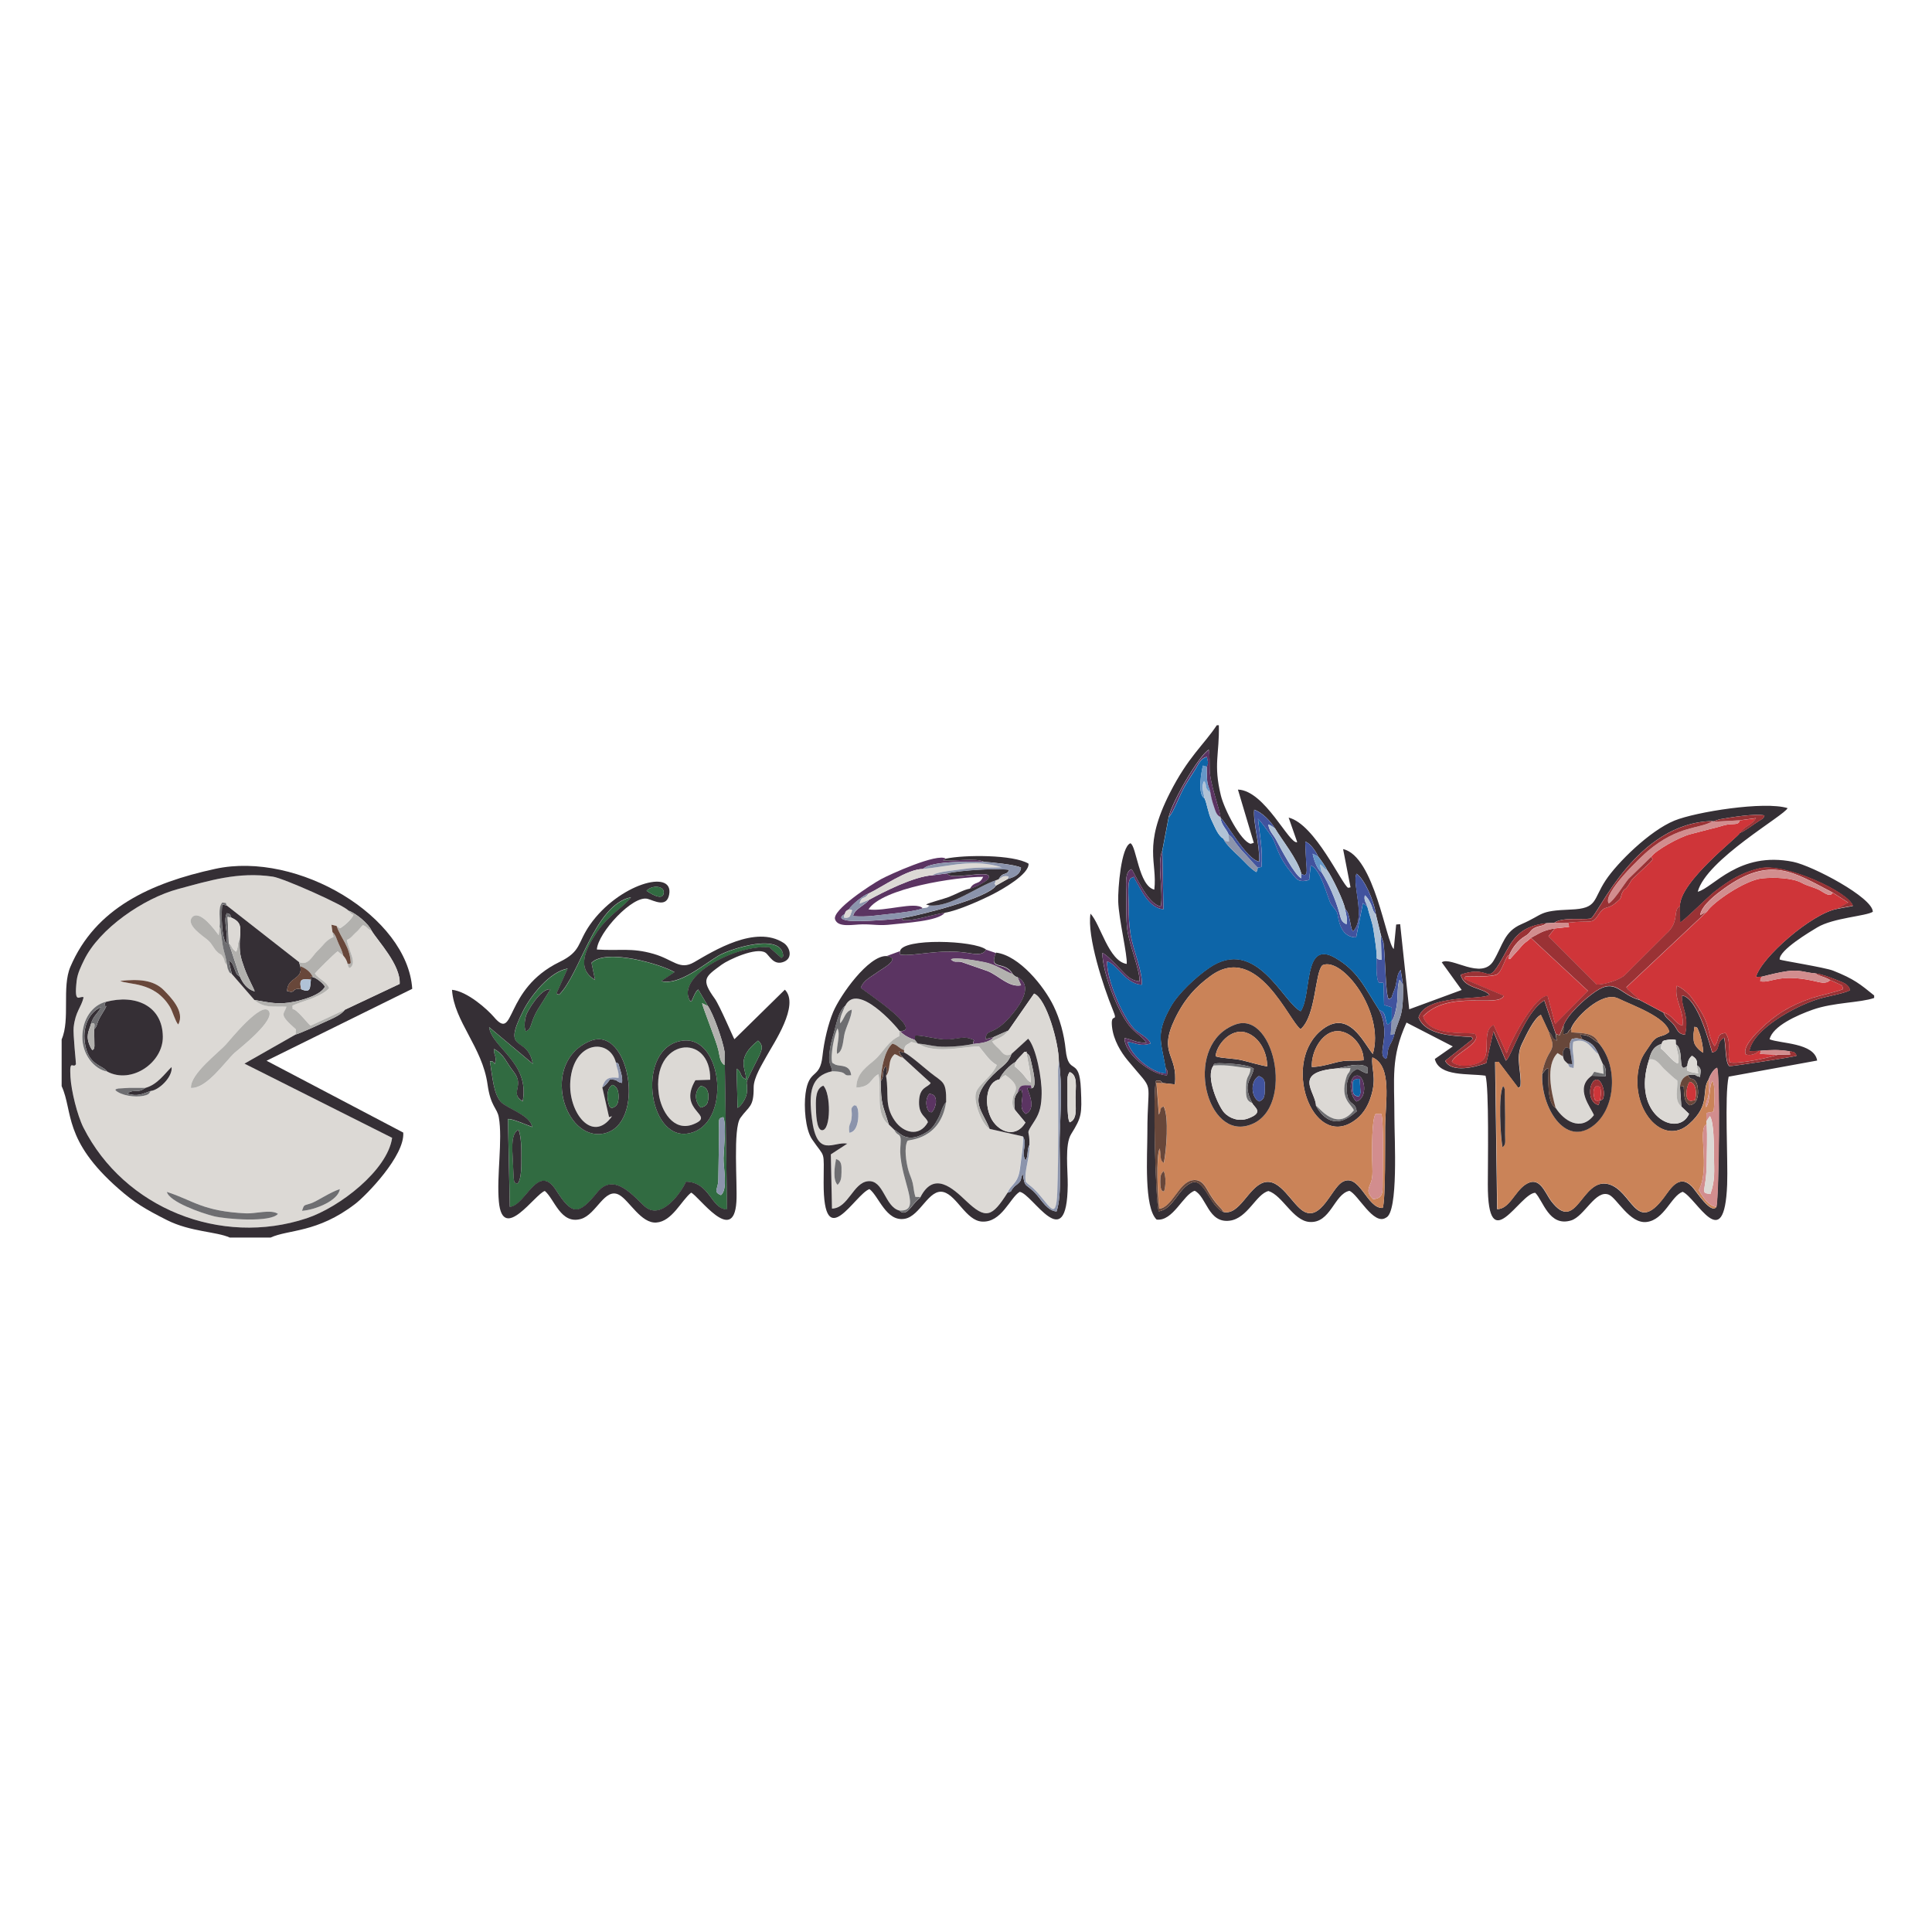 
<svg version="1.1" xmlns="http://www.w3.org/2000/svg" width="32" height="32" viewBox="0 0 32 32">
<title>dragon-ball</title>
<path fill="#dcd9d5" d="M2.763 19.74c0.442 0.143 0.587 0.322 1.316 0.356 0.148 0.007 0.411-0.070 0.525 0.008-0.118 0.148-0.862 0.089-1.060 0.040-0.215-0.054-0.74-0.237-0.781-0.405zM5.002 20.055c0.039-0.113 0.026-0.082 0.145-0.123 0.107-0.037 0.316-0.184 0.482-0.237-0.022 0.189-0.404 0.345-0.627 0.36zM2.495 18.070c-0.024 0.048-0.044 0.065-0.117 0.080-0.145 0.030-0.373-0.005-0.468-0.094 0.024-0.019-0.029-0.005 0.048-0.027l0.187-0.011c0.089-0.001 0.178 0.001 0.267 0 0.198-0.055 0.314-0.232 0.431-0.345 0.022 0.162-0.208 0.387-0.348 0.397zM1.777 17.749c-0.222-0.040-0.417-0.29-0.413-0.58 0.004-0.288 0.161-0.517 0.386-0.575 0.496-0.133 0.941 0.065 0.946 0.576 0.004 0.433-0.521 0.789-0.919 0.579zM3.163 18.020c-0.014-0.234 0.452-0.578 0.585-0.726 0.075-0.084 0.568-0.693 0.698-0.555 0.14 0.148-0.489 0.635-0.557 0.697-0.155 0.14-0.462 0.599-0.726 0.585zM2.952 16.969c-0.048-0.052-0.092-0.218-0.137-0.292-0.259-0.425-0.689-0.361-0.823-0.429 0.3-0.032 0.553-0.021 0.724 0.155 0.102 0.105 0.356 0.353 0.237 0.567zM4.899 17.135l0.005-0.084c-0.295-0.259-0.201-0.241-0.158-0.377-0.229-0.010-0.369 0.026-0.531-0.111l-0.374-0.431c-0.046-0.033-0.028-0.003-0.058-0.068-0.016-0.036-0.013-0.039-0.019-0.077-0.064-0.061-0.029-0.063-0.068-0.131-0.037-0.065-0.033-0.032-0.092-0.085-0.068-0.062-0.081-0.128-0.157-0.197-0.066-0.060-0.394-0.261-0.253-0.392 0.13-0.107 0.369 0.227 0.429 0.308l0.017-0.137c0.017-0.122-0.036-0.315 0.044-0.403 0.102 0.015 0.041-0.007 0.075 0.049l1.195 0.936c0.155 0.067 0.218-0.104 0.305-0.185 0.098-0.091 0.143-0.185 0.266-0.23l-0.017-0.081-0.017-0.121 0.085 0.020 0.052 0.038c0.068-0.036 0.199-0.154 0.226-0.224-0.053-0.028-0.034-0.013-0.082-0.070-0.055-0.082-1.074-0.535-1.25-0.562-0.575-0.086-1.063 0.069-1.571 0.205-0.574 0.154-1.308 0.658-1.559 1.18-0.047 0.097-0.107 0.216-0.121 0.338-0.048 0.416 0.052 0.238 0.115 0.276-0.044 0.177-0.134 0.229-0.165 0.495-0.013 0.111 0.042 0.605 0.038 0.612-0.045 0.084-0.11-0.106-0.091 0.211 0.014 0.228 0.112 0.634 0.216 0.841 0.676 1.335 2.273 1.972 3.695 1.501 0.549-0.182 1.341-0.798 1.417-1.333l-2.446-1.229 0.849-0.483z"></path>
<path fill="#352f35" d="M22.467 18.244c-0.121-0.099-0.137-0.438 0.019-0.429 0.12 0.007 0.176 0.368-0.019 0.429zM27.826 17.999l0.023 0.329 0.127 0.122c-0.179 0.407-0.968 0.028-0.662-0.901 0.037-0.148 0.086-0.22 0.207-0.259 0.018-0.053 0.020-0.054 0.106-0.068 0.050-0.008 0.082-0.006 0.127 0.002l0.002 0.073c0.151 0.081 0.015 0.513 0.193 0.355 0.001-0.062 0.029-0.131 0.077-0.165 0.051 0.035 0.095 0.067 0.079 0.155 0.082 0.057 0.064 0.087 0.053 0.195-0.099-0.017-0.041-0.054-0.197-0.030 0.052 0.11 0.046 0.016 0.118 0.098 0.034 0.038 0.041 0.098 0.045 0.152 0.008 0.12-0.027 0.233-0.137 0.249-0.099-0.058-0.089-0.173-0.1-0.316l-0.060 0.009zM21.797 18.312c-0.007-0.232-0.4-0.557 0.355-0.616l0.255-0.055c0.1-0.005 0.173-0.011 0.245 0.039l0 0.1c-0.074-0.015-0.111-0.051-0.166-0.076-0.118 0.040-0.192 0.175-0.182 0.351 0.017 0.284 0.145 0.166 0.166 0.354l-0.080 0.063c-0.243 0.18-0.447 0.108-0.595-0.161zM21.728 17.672c-0.011-0.258 0.159-0.553 0.377-0.589 0.251-0.042 0.489 0.24 0.48 0.479-0.172 0.016-0.287-0.011-0.458 0.036-0.123 0.033-0.27 0.073-0.399 0.075zM28.211 17.436c-0.054-0.027-0.127-0.099-0.149-0.162-0.014-0.041-0.012-0.099-0.012-0.145l0.016-0.123c0.055 0.022 0.037-0.005 0.070 0.074 0.041 0.097 0.071 0.249 0.076 0.356zM20.263 20.074c-0.228-0.1-0.311-0.561-0.52-0.487-0.223 0.080-0.304 0.442-0.551 0.476-0.055-0.188-0.099-2.046-0.043-2.165 0.085 0.005 0.063-0.009 0.11 0.041l0.2 0.022c0.057-0.499-0.281-0.495-0.001-1.081 0.157-0.328 0.347-0.538 0.6-0.72 0.771-0.555 1.296 0.763 1.484 0.887 0.259-0.227 0.233-0.936 0.362-1.060 0.328-0.148 1.038 0.783 0.834 1.471-0.156-0.19-0.394-0.738-0.828-0.413-0.7 0.525-0.186 1.987 0.505 1.529 0.141-0.093 0.238-0.228 0.298-0.431 0.092-0.312-0.006-0.438 0.018-0.629 0.331 0.14 0.215 0.735 0.211 1.153-0.002 0.218 0.009 1.208-0.040 1.34-0.263 0.019-0.386-0.605-0.677-0.424-0.17 0.106-0.345 0.636-0.625 0.485-0.198-0.107-0.393-0.57-0.672-0.481-0.253 0.080-0.397 0.549-0.664 0.487zM21.118 13.719c0.097 0.17 0.383 0.521 0.437 0.755 0.115 0.062 0.088-0.059 0.080-0.198-0.006-0.11-0.014-0.224-0.016-0.336 0.082 0.021 0.181 0.168 0.214 0.247 0.032 0.035 0.13 0.176 0.148 0.223 0.076 0.1 0.285 0.533 0.298 0.644 0.054 0.051 0.063 0.12 0.080 0.195 0.014 0.064 0.020 0.142 0.051 0.177 0.224-0.219-0.025-0.801 0.059-0.955 0.13 0.085 0.292 0.451 0.319 0.669l0.084 0.346 0.043 0.127c0.034 0.261 0.033 0.868 0.086 0.934 0.064-0.024 0.039-0.014 0.072-0.096 0.018-0.046 0.033-0.079 0.045-0.131 0.021-0.090 0.023-0.191 0.082-0.256l0.038 0.247c0.001 0.149 0.004 0.308-0.026 0.457-0.023 0.117-0.086 0.232-0.115 0.354-0.023 0.097-0.043 0.121-0.082 0.197-0.046 0.091-0.020 0.152-0.055 0.219-0.178-0.060 0.096-0.387-0.116-0.807-0.25-0.388-0.355-0.652-0.73-0.867-0.538-0.308-0.381 0.608-0.571 0.884-0.284-0.131-0.736-1.254-1.515-0.718-0.218 0.15-0.513 0.421-0.638 0.645-0.247 0.442-0.168 0.548-0.082 1.019 0.036 0.053 0.031 0.037 0.020 0.117-0.271-0.011-0.713-0.37-0.702-0.618 0.152 0.030 0.174 0.077 0.362 0.078-0.072-0.113-0.189-0.16-0.285-0.284-0.2-0.258-0.442-0.874-0.445-1.203 0.062 0.015 0.238 0.207 0.298 0.267 0.087 0.085 0.151 0.185 0.318 0.204 0.010-0.185-0.175-0.616-0.204-0.868-0.020-0.172-0.016-0.37-0.014-0.544 0.002-0.145-0.040-0.403 0.084-0.447 0.044 0.033 0.258 0.584 0.486 0.616 0.046-0.241-0.067-0.717 0.024-0.918l0.108-0.568c0.063-0.265 0.508-1.025 0.664-1.11 0.014 0.115 0.012 0.2 0.013 0.32 0.001 0.238 0.167 0.663 0.179 0.794l-0.003 0.013c0.109 0.082 0.428 0.688 0.645 0.728 0.012-0.282-0.105-0.65-0.083-0.86 0.131 0.041 0.278 0.196 0.342 0.306zM28.814 13.799c-0.013 0.055-0.994 0.8-0.989 1.208l0.003 0.271c0.028 0.010 0.47-0.432 0.573-0.51 0.212-0.161 0.407-0.304 0.739-0.384 0.419-0.101 1.495 0.398 1.549 0.622l-0.259 0.048c-0.417 0.072-1.264 0.809-1.346 1.129l0.098-0.006c0.136-0.035 0.291-0.073 0.421-0.091 0.211-0.029 0.294 0.025 0.461 0.036 0.115 0.014 0.241 0.065 0.342 0.104 0.106 0.042 0.22 0.074 0.235 0.176-0.103 0.056-0.376 0.099-0.522 0.144-0.384 0.117-1.086 0.5-1.145 0.865l0.155-0.005 0.033-0.002c0.186-0.015 0.289-0.019 0.473 0.008 0.080 0.014 0.088 0.006 0.123 0.074-0.035 0.020-1.102 0.182-1.116 0.173-0.072-0.061-0.054-0.354-0.087-0.471-0.142 0.074-0.049 0.212-0.196 0.246-0.014-0.026-0.23-0.924-0.503-0.944-0.004 0.228 0.123 0.318 0.053 0.648-0.129-0.012-0.12-0.087-0.193-0.173-0.070-0.083-0.124-0.091-0.164-0.193l-0.393-0.208c-0.327-0.085-0.393-0.372-0.731-0.141-0.178 0.121-0.457 0.371-0.531 0.564l-0.003 0.145c0.115-0.023 0.046-0.035 0.128-0.094 0.036-0.145 0.5-0.635 0.78-0.5 0.241 0.117 0.792 0.308 0.846 0.553-0.115 0.104-0.199 0.031-0.308 0.203-0.075 0.117-0.147 0.189-0.187 0.345-0.181 0.71 0.381 1.37 0.822 0.979 0.372-0.33 0.194-0.547 0.326-0.741 0.019-0.060 0.077-0.168 0.137-0.191 0.054 0.094 0.033 2.11-0.010 2.304-0.088 0.133-0.337-0.267-0.405-0.337-0.215-0.219-0.361 0.045-0.465 0.183-0.468 0.622-0.522-0.121-0.92-0.223-0.444-0.113-0.525 0.837-0.946 0.281-0.107-0.142-0.192-0.436-0.434-0.269-0.173 0.119-0.26 0.4-0.461 0.403l-0.034-2.438 0.056-0.003 0.328 0.433 0.036-0.027c0.023-0.245-0.090-0.465 0.024-0.703 0.071-0.147 0.2-0.426 0.313-0.481l0.131 0.281c0.083 0.069 0.031 0.1 0.131 0.145l-0.015-0.111-0.189-0.553c-0.326 0.189-0.555 0.962-0.637 0.997l-0.206-0.485-0.118 0.526c-0.175 0.062-0.573 0.172-0.681-0.038l0.46-0.363-0.025-0.032c-0.341-0.018-0.762-0.037-0.876-0.323 0.116-0.391 1.048-0.283 1.174-0.374-0.094-0.118-0.433-0.105-0.475-0.335 0.558-0.194 0.387 0.292 0.756-0.392 0.142-0.263 0.287-0.416 0.664-0.461l0.129-0.006c0.124-0.096 0.438-0.048 0.605-0.071 0.13-0.065 0.747-1.591 2.021-1.615l-0 0.011c0.005-0.003 0.012-0.007 0.016-0.009l0.097-0.031c0.189-0.033 0.588-0.099 0.743-0.064-0.018 0.057-0.031 0.053-0.086 0.088-0.107 0.066-0.237 0.172-0.326 0.204zM31.042 16.526v-0.038c-0.229-0.185-0.331-0.273-0.68-0.411-0.136-0.054-0.868-0.169-0.885-0.184-0.014-0.154 0.507-0.463 0.622-0.532 0.267-0.16 0.807-0.186 0.921-0.259-0.002-0.237-1-0.762-1.319-0.827-0.901-0.183-1.325 0.432-1.581 0.495 0.141-0.535 1.444-1.267 1.488-1.385-0.383-0.119-1.518 0.062-1.872 0.206-0.413 0.168-0.95 0.701-1.14 0.988-0.218 0.329-0.129 0.469-0.58 0.486-0.545 0.021-0.434 0.076-0.818 0.243-0.285 0.124-0.302 0.339-0.46 0.605-0.197 0.331-0.709-0.081-0.858 0.026l0.33 0.458-0.869 0.32-0.15-1.41-0.066 0.006-0.040 0.406c-0.124-0.098-0.319-1.541-0.839-1.655l0.123 0.633-0.039 0.008c-0.102-0.049-0.547-1.055-0.986-1.163l0.142 0.407c-0.131 0.046-0.535-0.858-0.982-0.871l0.263 0.882-0.052 0.016c-0.163-0.039-0.437-0.568-0.494-0.802-0.126-0.517-0.022-0.679-0.033-1.162h-0.034c-0.218 0.329-0.474 0.522-0.779 1.125-0.45 0.888-0.202 1.135-0.256 1.598-0.261-0.063-0.295-0.728-0.396-0.768-0.154 0.056-0.208 0.753-0.202 0.961 0.009 0.298 0.155 0.891 0.141 1.038-0.3-0.045-0.435-0.661-0.6-0.833-0.061 0.376 0.215 1.215 0.368 1.588 0.102 0.249-0.039 0.026-0.012 0.282 0.024 0.227 0.151 0.427 0.256 0.555 0.471 0.574 0.329 0.245 0.33 1.211 0 0.368-0.059 1.228 0.153 1.431 0.273 0.034 0.441-0.418 0.631-0.477 0.198 0.098 0.222 0.543 0.582 0.495 0.296-0.039 0.435-0.441 0.64-0.491 0.232 0.073 0.404 0.488 0.675 0.512 0.355 0.031 0.412-0.463 0.665-0.515 0.142 0.053 0.4 0.583 0.607 0.444 0.208-0.088 0.139-1.325 0.139-1.636 0-0.69-0.064-1.009 0.2-1.595l0.767 0.395-0.298 0.208c0.072 0.299 0.568 0.236 0.84 0.277 0.060 0.198 0.038 1.479 0.038 1.798-0.003 1.251 0.526 0.15 0.785 0.141 0.132 0.128 0.227 0.57 0.595 0.458 0.222-0.068 0.404-0.517 0.625-0.426 0.132 0.054 0.343 0.484 0.624 0.452 0.295-0.034 0.409-0.434 0.598-0.5 0.23 0.1 0.691 1.070 0.737-0.121 0.016-0.406-0.046-1.471 0.025-1.786l1.466-0.267c-0.050-0.296-0.604-0.278-0.788-0.352 0.049-0.217 0.452-0.398 0.713-0.49 0.35-0.124 0.787-0.113 1.020-0.195z"></path>
<path fill="#316b41" d="M8.486 19.060c-0-0.143-0-0.297 0.103-0.349 0.047 0.117 0.048 0.323 0.047 0.467-0.001 0.096 0.008 0.354-0.065 0.429-0.059-0.026-0.050-0.007-0.062-0.094l-0.022-0.454zM11.941 19.795c-0.138-0.055-0.042-0.102-0.043-0.261l0.011-0.736c0.006-0.252-0.031-0.27 0.071-0.295 0.055 0.121 0.009 0.513 0.004 0.676-0.005 0.155 0.076 0.527-0.043 0.616zM9.774 17.243c0.655-0.274 0.937 1.387 0.225 1.532-0.656 0.133-1.059-1.182-0.225-1.532zM11.305 17.237c0.676-0.090 0.82 1.413 0.092 1.537-0.674 0.114-0.867-1.434-0.092-1.537zM8.709 17.081c-0.017-0.035-0.035-0.114 0.004-0.262 0.016-0.062 0.245-0.46 0.404-0.433l-0.208 0.332c-0.138 0.228-0.093 0.328-0.2 0.362zM12.002 17.424l-0.003 0.217c-0.078-0.057-0.075-0.14-0.101-0.25-0.036-0.156-0.264-0.717-0.268-0.775l0.096 0.048-0.16-0.272c-0.048 0.026-0.088 0.147-0.114 0.199l-0.023-0.011c-0.241-0.402 0.743-0.932 1.314-0.888l0.203 0.179 0.027-0.030c-0.008-0.402-0.872-0.128-1.071-0.010-0.249 0.148-0.655 0.5-0.949 0.421l0.22-0.148c-0.225-0.132-1.132-0.399-1.375-0.155l0.059 0.284c-0.318-0.187-0.156-0.516 0.026-0.785 0.201-0.298 0.462-0.432 0.569-0.585-0.607 0.129-0.84 1.269-1.191 1.614l-0.045-0.018 0.186-0.414c-0.298 0.052-0.607 0.448-0.732 0.692-0.377 0.737 0.069 0.393 0.155 0.884l-0.723-0.606c0.047 0.345 0.678 0.584 0.556 1.228-0.228-0.137 0.045-0.25-0.153-0.494-0.125-0.154-0.146-0.276-0.321-0.373-0.012 0.081 0.033 0.107 0.024 0.186-0.016 0.137-0.017-0.015-0.093 0.022 0.042 0.221 0.056 0.566 0.202 0.688 0.127 0.105 0.473 0.214 0.498 0.396-0.081-0.029-0.332-0.141-0.401-0.131l0.031 1.455c0.262-0.022 0.466-0.747 0.769-0.272 0.265 0.415 0.371 0.411 0.679 0.031 0.286-0.354 0.628 0.097 0.79 0.236 0.276 0.237 0.603-0.24 0.68-0.412 0.407 0.007 0.412 0.457 0.68 0.458l-0.040-2.606z"></path>
<path fill="#ca8358" d="M22.783 18.452l0.096-0.001c0.043 0.108 0.022 0.934 0.022 1.163-0 0.154-0.003 0.234-0.157 0.248-0.102-0.103-0.092-0.148-0.041-0.268 0.046-0.109 0.025-0.268 0.024-0.394-0.001-0.152-0.009-0.651 0.056-0.747zM19.276 19.396c0.038 0.103 0.035 0.233 0.005 0.338-0.014-0.009-0.063 0.021-0.063-0.162-0-0.099 0.009-0.134 0.058-0.176zM20.462 16.969c0.668-0.244 1.012 1.497 0.176 1.681-0.694 0.153-1.028-1.37-0.176-1.681zM19.259 17.939l-0.103-0.005 0.040 0.526c0.050-0.074-0.002-0.103 0.079-0.135 0.092 0.17 0.045 0.738 0.003 0.936-0.073-0.051-0.044-0.123-0.067-0.239-0.066 0.105-0.034 0.831-0.007 0.997 0.212-0.021 0.324-0.433 0.547-0.471 0.168-0.028 0.22 0.119 0.287 0.227 0.128 0.209 0.202 0.235 0.227 0.298 0.267 0.061 0.41-0.407 0.664-0.487 0.28-0.089 0.475 0.374 0.672 0.481 0.28 0.151 0.454-0.378 0.625-0.485 0.291-0.182 0.414 0.443 0.677 0.424 0.049-0.132 0.038-1.122 0.040-1.34 0.004-0.418 0.12-1.013-0.211-1.153-0.024 0.191 0.074 0.317-0.018 0.629-0.060 0.202-0.157 0.337-0.298 0.431-0.691 0.458-1.205-1.004-0.505-1.529 0.434-0.326 0.672 0.222 0.828 0.413 0.204-0.688-0.506-1.618-0.834-1.471-0.129 0.124-0.103 0.833-0.362 1.060-0.187-0.124-0.713-1.442-1.484-0.887-0.253 0.182-0.443 0.393-0.6 0.72-0.28 0.586 0.057 0.582 0.001 1.081l-0.2-0.022z"></path>
<path fill="#0d65a8" d="M19.36 13.527l-0.108 0.568 0.019 0.965c-0.251-0.017-0.383-0.356-0.462-0.479-0.049-0.076 0.006-0.065-0.071-0.040-0.073 0.033-0.042 0.314-0.042 0.462 0 0.197 0.004 0.299 0.032 0.482 0.037 0.237 0.208 0.635 0.182 0.826-0.268-0.013-0.396-0.339-0.573-0.388-0.006 0.3 0.243 0.893 0.442 1.111 0.078 0.086 0.253 0.156 0.278 0.25-0.165 0.052-0.231-0.005-0.379-0.028 0.039 0.202 0.385 0.521 0.638 0.525l-0.006-0.084c-0.086-0.471-0.165-0.578 0.082-1.019 0.125-0.225 0.42-0.496 0.638-0.645 0.779-0.535 1.231 0.587 1.515 0.718 0.19-0.276 0.033-1.191 0.571-0.884 0.375 0.214 0.48 0.479 0.73 0.867 0.118 0.023 0.088 0.156 0.135 0.24 0.041-0.021 0.050-0.042 0.071-0.069l-0-0.22-0.127-0.040-0.009-0.362c-0.053-0.030-0.088 0.055-0.109-0.12-0.011-0.096-0.007-0.196-0.005-0.293 0.011-0.079-0.037-0.362-0.052-0.465-0.019-0.133-0.072-0.26-0.102-0.388l-0.073-0.059-0.113 0.569c-0.296-0.006-0.287-0.358-0.318-0.417-0.027-0.054-0.065-0.084-0.099-0.137-0.050-0.079-0.169-0.592-0.335-0.637l-0.026 0.238c-0.189 0.058-0.216-0.024-0.307-0.135-0.242-0.294-0.231-0.478-0.333-0.612-0.067-0.089-0.137-0.195-0.207-0.265 0.025 0.251 0.083 0.523 0.057 0.798l-0.063 0.012c-0.005 0.046-0.004 0.046-0.024 0.073-0.104-0.065-0.188-0.169-0.281-0.257-0.075-0.070-0.222-0.201-0.266-0.299-0.086-0.047-0.14-0.195-0.194-0.306-0.056-0.114-0.071-0.262-0.116-0.362-0.12-0.059-0.050-0.448-0.025-0.539l0.063 0.019c0.038-0.065 0.017-0.088 0.002-0.163-0.11 0.026-0.143 0.129-0.203 0.224-0.054 0.085-0.101 0.156-0.152 0.241-0.099 0.165-0.195 0.454-0.274 0.527z"></path>
<path fill="#ca8358" d="M24.885 19.003c-0.034-0.186-0.069-0.854 0.006-1.008 0.021 0.021 0.008-0.029 0.031 0.047l0.007 0.466c0 0.092-0.001 0.184-0.001 0.276 0 0.127 0.018 0.169-0.044 0.219zM26.024 17.037l0.002 0.062c0.208 0.013 0.378 0.009 0.449 0.173 0.33 0.377 0.286 1.076-0.076 1.363-0.485 0.384-0.885-0.324-0.855-0.849 0.020-0.131 0.064-0.255 0.125-0.354 0.091-0.148 0.021-0.193-0.014-0.343l-0.131-0.281c-0.113 0.055-0.242 0.334-0.313 0.481-0.115 0.237-0.001 0.458-0.024 0.703l-0.036 0.027-0.328-0.433-0.056 0.003 0.034 2.438c0.201-0.003 0.288-0.284 0.461-0.403 0.242-0.167 0.326 0.127 0.434 0.269 0.421 0.556 0.502-0.394 0.946-0.281 0.398 0.101 0.451 0.844 0.92 0.223 0.104-0.138 0.251-0.402 0.465-0.183 0.068 0.070 0.317 0.47 0.405 0.337-0.13-0.006-0.24-0.175-0.294-0.278 0.195-0.369-0.032-1.037 0.131-1.089l-0.006-0.047c0.007-0.193-0.025-0.122 0.119-0.164 0.015-0.104 0.036-0.44-0.020-0.508-0.057 0.076-0.029 0.335-0.103 0.437-0.017-0.083 0.030-0.128 0.040-0.208 0.009-0.068 0.005-0.184 0.005-0.256-0.132 0.194 0.045 0.412-0.326 0.741-0.44 0.391-1.003-0.269-0.822-0.979 0.040-0.156 0.112-0.228 0.187-0.345 0.109-0.172 0.193-0.099 0.308-0.203-0.054-0.245-0.605-0.436-0.846-0.553-0.28-0.135-0.744 0.354-0.78 0.5z"></path>
<path fill="#cf3539" d="M28.272 15.101l-1.334 1.253 0.025 0.034 0.198 0.175 0.393 0.208c0.154 0.039 0.184 0.184 0.314 0.216 0.029-0.253-0.144-0.425-0.095-0.659 0.078 0.026 0.191 0.125 0.229 0.174 0.393 0.519 0.233 0.564 0.395 0.823 0.091-0.098 0.019-0.202 0.181-0.215 0.105 0.13 0.026 0.324 0.068 0.483 0.127 0.041 0.677-0.079 0.801-0.124l-0.295-0.012 0.012-0.054-0.033 0.002c-0.047 0.054-0.136 0.085-0.216 0.060-0.063-0.127 0.183-0.36 0.236-0.412 0.257-0.252 0.501-0.4 0.857-0.522 0.093-0.032 0.481-0.122 0.518-0.149-0.014-0.071-0.018-0.059-0.084-0.091-0.048-0.023-0.081-0.037-0.129-0.058-0.073 0.074-0.16 0.038-0.295 0.009-0.568-0.119-0.676 0.044-0.862 0.012 0-0.048 0.005-0.041 0.028-0.078l-0.098 0.006c0.082-0.32 0.929-1.057 1.346-1.129l0.181-0.102-0.258-0.165c-0.047 0.093-0.161-0.020-0.243-0.056-0.091-0.040-0.183-0.059-0.268-0.106-0.151-0.084-0.445-0.096-0.656-0.076-0.284 0.028-0.827 0.402-0.916 0.553z"></path>
<path fill="#352f35" d="M12.217 18.351l-0.016-0.65c0.098 0.063 0.042 0.134 0.158 0.176-0.001-0.175-0.179-0.344 0.197-0.641 0.126 0.112 0.045 0.189-0.126 0.54-0.106 0.218-0.043 0.103-0.059 0.317-0.007 0.092-0.095 0.227-0.154 0.257zM11.726 16.664c0.088 0.127 0.245 0.563 0.276 0.76l0.040 2.606c-0.268-0.001-0.274-0.45-0.68-0.458-0.077 0.172-0.404 0.65-0.68 0.412-0.162-0.139-0.504-0.589-0.79-0.236-0.308 0.38-0.414 0.384-0.679-0.031-0.303-0.475-0.507 0.25-0.769 0.272l-0.031-1.455c0.068-0.010 0.32 0.102 0.401 0.131-0.025-0.182-0.371-0.291-0.498-0.396-0.146-0.122-0.161-0.467-0.202-0.688 0.076-0.037 0.077 0.114 0.093-0.022 0.009-0.079-0.035-0.105-0.024-0.186 0.175 0.096 0.197 0.219 0.321 0.373 0.198 0.244-0.076 0.357 0.153 0.494 0.122-0.644-0.509-0.883-0.556-1.228l0.723 0.606c-0.086-0.492-0.531-0.147-0.155-0.884 0.125-0.244 0.435-0.641 0.732-0.692l-0.186 0.414 0.045 0.018c0.351-0.345 0.583-1.485 1.191-1.614-0.106 0.153-0.368 0.287-0.569 0.585-0.182 0.27-0.345 0.598-0.026 0.785l-0.059-0.284c0.243-0.244 1.15 0.023 1.375 0.155l-0.22 0.148c0.294 0.078 0.7-0.273 0.949-0.421 0.199-0.118 1.063-0.392 1.071 0.010l-0.027 0.030-0.203-0.179c-0.571-0.044-1.555 0.486-1.314 0.888l0.023 0.011c0.026-0.052 0.066-0.172 0.114-0.199l0.16 0.272zM10.709 14.754c0.095-0.102 0.293-0.080 0.285 0.031-0.012 0.16-0.257-0.012-0.285-0.031zM7.487 16.397c0.034 0.519 0.503 0.949 0.588 1.563 0.052 0.373 0.159 0.387 0.187 0.547 0.066 0.375-0.039 0.971 0.001 1.398 0.065 0.689 0.601-0.131 0.761-0.179 0.16 0.133 0.262 0.558 0.597 0.464 0.259-0.073 0.395-0.535 0.638-0.397 0.165 0.094 0.36 0.474 0.612 0.456 0.261-0.018 0.411-0.361 0.576-0.495 0.121 0.049 0.703 0.882 0.75 0.153 0.019-0.299-0.060-1.216 0.067-1.392 0.142-0.198 0.221-0.174 0.219-0.503-0.001-0.165 0.142-0.386 0.215-0.521 0.114-0.209 0.552-0.844 0.302-1.099l-0.836 0.821c-0.012-0.011-0.244-0.56-0.325-0.672-0.234-0.324-0.161-0.361 0.114-0.563 0.111-0.082 0.575-0.297 0.725-0.199 0.065 0.043 0.134 0.223 0.308 0.15 0.152-0.064 0.096-0.245-0.008-0.312-0.465-0.301-1.16 0.134-1.481 0.32-0.241 0.139-0.342-0.043-0.672-0.138-0.368-0.106-0.564-0.047-0.939-0.072 0.016-0.277 0.596-0.906 0.841-0.839 0.107 0.029 0.316 0.154 0.357-0.074 0.077-0.432-0.841-0.169-1.311 0.501-0.214 0.305-0.139 0.44-0.505 0.618-0.936 0.456-0.727 1.334-1.087 0.912-0.106-0.125-0.439-0.425-0.695-0.451z"></path>
<path fill="#352f35" d="M5.712 16.724c-0.072 0.102-0.267 0.169-0.392 0.23-0.068 0.033-0.368 0.168-0.422 0.18l-0.849 0.483 2.446 1.229c-0.076 0.535-0.868 1.151-1.417 1.333-1.422 0.471-3.019-0.166-3.695-1.501-0.104-0.206-0.203-0.613-0.216-0.841-0.019-0.317 0.046-0.127 0.091-0.211 0.004-0.007-0.051-0.502-0.038-0.612 0.031-0.266 0.121-0.317 0.165-0.495-0.063-0.038-0.163 0.14-0.115-0.276 0.014-0.122 0.074-0.241 0.121-0.338 0.251-0.522 0.985-1.026 1.559-1.18 0.508-0.136 0.995-0.291 1.57-0.205 0.176 0.026 1.195 0.48 1.25 0.562 0.124 0.043 0.335 0.218 0.383 0.332 0.1 0.169 0.485 0.567 0.465 0.882l-0.908 0.428zM1.021 17.216v0.774c0.192 0.419 0.020 0.892 0.945 1.701 0.258 0.226 0.431 0.332 0.802 0.519 0.389 0.195 0.819 0.188 1.038 0.288h0.676c0.292-0.136 0.771-0.073 1.402-0.558 0.18-0.138 0.824-0.798 0.795-1.181l-2.264-1.19 2.413-1.191c-0.079-1.197-1.891-2.285-3.263-1.987-1.072 0.233-1.985 0.652-2.399 1.622-0.145 0.339-0 0.873-0.145 1.203z"></path>
<path fill="#dcd9d5" d="M14.974 17.395l0.001 0.040c0.085 0.036 0.336 0.254 0.43 0.331 0.207 0.168 0.27 0.135 0.264 0.49-0.092 0.621-0.616 0.621-0.638 0.641-0.061 0.108-0.024 0.356 0.014 0.489 0.021 0.073 0.052 0.13 0.070 0.207 0.019 0.082 0.018 0.146 0.046 0.234l0.082 0.002c0.224-0.437 0.534-0.149 0.756 0.061 0.329 0.312 0.429 0.27 0.687-0.135 0.050-0.14 0.172-0.137 0.205-0.399 0.015-0.116 0.065-0.441 0.048-0.534l-0.549-0.124c-0.117-0.055-0.271-0.429-0.227-0.596 0.036-0.135 0.267-0.272 0.346-0.461-0.13-0.072-0.198-0.194-0.294-0.308-0.236 0.002-0.52 0.080-0.802 0.031-0.037-0.006-0.070-0.015-0.109-0.028l-0.102-0.050 0.001 0.001-0.108-0.029c-0.078 0.060-0.102 0.038-0.121 0.137z"></path>
<path fill="#dcd9d5" d="M13.873 19.626c-0.084-0.086-0.047-0.31-0.026-0.429 0.096 0.030 0.092 0.102 0.091 0.218-0.001 0.108-0.012 0.156-0.065 0.211zM14.069 18.762c-0.019-0.149 0.022-0.126 0.036-0.236 0.019-0.159-0.037-0.153 0.045-0.219 0.065 0.025 0.013-0.030 0.054 0.050 0.025 0.049 0.035 0.386-0.134 0.406zM13.636 17.982c0.128 0.121 0.131 0.742-0.020 0.738-0.099-0.002-0.101-0.301-0.102-0.388-0.003-0.143 0.001-0.303 0.122-0.35zM13.999 16.658c-0.037 0.097-0.091 0.182-0.082 0.291 0.076-0.080 0.076-0.193 0.193-0.228-0.002 0.115-0.086 0.267-0.118 0.389-0.029 0.109-0.023 0.305-0.128 0.344-0.014-0.133 0.061-0.309 0.010-0.421-0.048 0.078-0.126 0.453-0.088 0.569l0.055 0.032c0.087 0.031 0.236-0.007 0.259 0.174-0.172 0.018-0.018-0.060-0.319-0.066-0.358 0.077-0.389 0.356-0.336 0.781 0.085 0.676 0.359 0.373 0.587 0.418l-0.273 0.178 0.019 0.898c0.271-0.006 0.349-0.426 0.594-0.453 0.265-0.030 0.276 0.421 0.523 0.486 0.382 0.028 0.032-0.469 0.014-0.969-0.002-0.059 0.015-0.192 0.005-0.234-0.019-0.078-0.053-0.034-0.103-0.13l-0.092-0.090c-0.232-0.176-0.111-0.564-0.17-0.834-0.138 0.074-0.111 0.209-0.365 0.223-0.002-0.249 0.201-0.364 0.318-0.473 0.13-0.12 0.204-0.293 0.393-0.38l0.004-0.081c-0.064-0.090-0.702-0.82-0.901-0.423z"></path>
<path fill="#cf3539" d="M28.816 13.587c-0.016 0.085-0.103 0.052-0.207 0.071-0.069 0.012-0.127 0.035-0.201 0.053-0.137 0.032-0.265 0.070-0.407 0.105-0.188 0.047-0.585 0.271-0.653 0.377 0.027 0.034 0.040 0.033-0.017 0.092l-0.245 0.23c-0.087 0.072-0.073 0.099-0.136 0.179-0.052 0.066-0.035 0.008-0.076 0.084-0.029 0.054-0.014 0.073-0.043 0.114l-0.051 0.047c-0.176 0.154-0.182 0.027-0.311 0.222-0.104 0.158-0.122 0.077-0.496 0.122l0.016 0.069-0.236 0.026-0.105 0.132 0.798 0.798c0.135 0.005 0.403-0.086 0.474-0.164l0.671-0.669c0.24-0.209 0.106-0.396 0.235-0.466-0.006-0.409 0.976-1.153 0.989-1.208 0.085-0.124 0.198-0.124 0.27-0.249l-0.268 0.037z"></path>
<path fill="#5b3462" d="M14.907 15.754l-0.227 0.083c0.27 0.031-0.093 0.226-0.131 0.255-0.121 0.092-0.241 0.136-0.293 0.27 0.014 0.023 1.058 0.706 0.654 0.72 0.062 0.067 0.155 0.114 0.245 0.143l0.003-0.069c0.069-0.020 0.364 0.061 0.51 0.062 0.168 0 0.277-0.052 0.385-0.019 0.113 0.035 0.073 0.021 0.064 0.094 0.124-0.012 0.282-0.028 0.342-0.115l-0.136 0.035c0.024-0.207 0.124-0.014 0.465-0.439 0.13-0.162 0.321-0.458 0.065-0.588l0.059 0.135c-0.202 0.038-0.372-0.163-0.553-0.236l-0.438-0.152c-0.089-0.013-0.112 0.016-0.171-0.042 0.068-0.043 0.454 0.026 0.558 0.048 0.186 0.039 0.304 0.131 0.463 0.198-0.137-0.232-0.403-0.043-0.276-0.352l-0.163-0.056c-0.055 0.105-0.192 0.072-0.319 0.053-0.464-0.069-0.895 0.067-1.103 0.029l-0.004-0.056z"></path>
<path fill="#352f35" d="M17.717 18.589c-0.051-0.078-0.032-0.448-0.036-0.632-0.002-0.098-0.006-0.137 0.036-0.2 0.14 0.050 0.097 0.256 0.097 0.418 0 0.172 0.036 0.364-0.097 0.415zM16.772 16.135c0.035 0.025 0.035 0.039 0.080 0.050 0.257 0.13 0.065 0.426-0.065 0.588-0.341 0.425-0.442 0.232-0.465 0.439l0.136-0.035 0.244-0.108 0.425-0.612c0.204 0.084 0.408 0.812 0.41 1.119 0.063 0.416 0.026 0.847 0.014 1.269-0.009 0.334 0.045 0.935-0.051 1.22-0.146-0.006-0.247-0.182-0.322-0.268-0.193-0.219-0.201-0.095-0.237-0.356-0.053 0.1-0.003 0.098-0.090 0.172-0.044 0.038-0.031 0.016-0.072 0.066-0.059 0.071-0.003 0.045-0.091 0.076-0.258 0.405-0.358 0.447-0.687 0.135-0.222-0.21-0.532-0.499-0.756-0.061-0.033 0.043 0.005 0.001-0.035 0.035-0.114 0.098-0.197 0.302-0.313 0.187-0.247-0.065-0.258-0.515-0.523-0.486-0.245 0.027-0.324 0.447-0.594 0.453l-0.019-0.898 0.273-0.178c-0.229-0.044-0.503 0.258-0.587-0.418-0.053-0.425-0.022-0.704 0.336-0.781-0.005-0.094-0.063-0.1-0.044-0.297 0.010-0.099 0.033-0.203 0.061-0.294 0.051-0.167 0.080-0.395 0.201-0.495 0.199-0.396 0.837 0.334 0.901 0.423h0.009c0.404-0.014-0.639-0.696-0.654-0.72 0.052-0.134 0.172-0.178 0.293-0.27 0.038-0.029 0.401-0.223 0.131-0.255-0.299-0.007-0.762 0.646-0.88 0.924-0.085 0.202-0.152 0.488-0.178 0.731-0.042 0.396-0.225 0.201-0.281 0.624-0.029 0.217-0.004 0.591 0.108 0.756 0.224 0.33 0.194 0.153 0.192 0.72-0.004 1.2 0.517 0.192 0.759 0.105 0.157 0.119 0.276 0.545 0.584 0.492 0.258-0.044 0.4-0.508 0.645-0.442 0.219 0.060 0.371 0.47 0.632 0.488 0.328 0.022 0.466-0.396 0.627-0.492 0.211 0.026 0.783 1.085 0.796-0.113 0.003-0.241-0.052-0.67 0.056-0.843 0.176-0.283 0.18-0.33 0.162-0.745-0.024-0.56-0.206-0.204-0.252-0.653-0.026-0.257-0.096-0.509-0.2-0.724-0.156-0.323-0.567-0.837-0.954-0.885-0.128 0.309 0.138 0.12 0.276 0.352z"></path>
<path fill="#cf3539" d="M24.999 15.82c-0.067 0.011-0.117 0.279-0.208 0.322s-0.398 0.030-0.52 0.035l-0.017 0.041 0.654 0.276c-0.087 0.206-0.911-0.107-1.336 0.341 0.108 0.363 0.78 0.245 0.862 0.296 0.11 0.147-0.342 0.321-0.387 0.457 0.103 0.106 0.418 0.078 0.52-0.033 0.126-0.138-0.029-0.485 0.173-0.575l0.215 0.471c0.077-0.239 0.478-0.969 0.678-0.954l0.125 0.467 0.544-0.55-0.945-0.878c-0.090 0.083-0.099 0.064-0.181 0.166l-0.166 0.185c-0.017-0.017-0.031 0.037-0.011-0.065z"></path>
<path fill="#dcd9d5" d="M16.703 17.068c-0.090 0.112-0.143 0.116-0.269 0.18 0.022 0.052 0.107 0.114 0.141 0.157 0.046 0.057 0.087 0.098 0.177 0.056l0.28-0.256c0.133 0.151 0.227 0.664 0.223 0.911-0.004 0.191-0.029 0.312-0.115 0.447-0.173 0.27-0.076 0.115-0.088 0.405 0.005 0.225-0.091 0.431-0.062 0.605 0.043 0.050 0.076 0.064 0.125 0.109 0.26 0.246 0.379 0.598 0.398 0.061 0.023-0.651 0.015-1.367 0.013-2.022l0.013-0.145c-0.002-0.307-0.206-1.035-0.41-1.119l-0.425 0.612z"></path>
<path fill="#9a3235" d="M27.826 15.007c-0.129 0.070 0.005 0.258-0.235 0.466l-0.671 0.669c-0.071 0.079-0.339 0.17-0.474 0.164l-0.798-0.798 0.105-0.132c-0.211 0.039-0.245 0.079-0.396 0.157l0.945 0.878-0.544 0.55-0.125-0.467c-0.2-0.015-0.601 0.715-0.678 0.954l-0.215-0.471c-0.202 0.089-0.046 0.437-0.173 0.575-0.102 0.111-0.418 0.139-0.52 0.033 0.045-0.136 0.497-0.31 0.387-0.457-0.082-0.050-0.754 0.067-0.862-0.296 0.426-0.448 1.249-0.134 1.336-0.341l-0.654-0.276 0.017-0.041c0.122-0.005 0.427 0.008 0.52-0.035s0.141-0.311 0.208-0.322c0.051-0.124 0.148-0.245 0.261-0.312 0.097-0.057 0.075-0.094 0.159-0.137 0.077-0.040 0.135-0.024 0.197-0.079-0.377 0.045-0.521 0.198-0.664 0.461-0.369 0.684-0.199 0.198-0.756 0.392 0.042 0.229 0.381 0.217 0.475 0.335-0.126 0.091-1.058-0.016-1.174 0.374 0.115 0.286 0.535 0.305 0.876 0.323l0.025 0.032-0.46 0.363c0.109 0.21 0.507 0.1 0.681 0.038l0.118-0.526 0.206 0.485c0.082-0.035 0.312-0.808 0.637-0.997l0.189 0.553 0.061 0.024 0.068-0.163c0.074-0.193 0.353-0.443 0.531-0.564 0.338-0.231 0.404 0.056 0.731 0.141l-0.198-0.175-0.025-0.034 1.334-1.253-0.112 0.059c0.025-0.168 0.279-0.355 0.394-0.438 0.775-0.56 1.167-0.265 1.801 0.064l0.258 0.165-0.181 0.102 0.259-0.048c-0.054-0.224-1.13-0.723-1.549-0.622-0.332 0.080-0.527 0.223-0.739 0.384-0.103 0.078-0.545 0.52-0.573 0.51l-0.003-0.271z"></path>
<path fill="#dcd9d5" d="M5.758 15.964c-0.009-0.053-0.042-0.104-0.070-0.134l-0.094-0.073c-0.051 0.032-0.365 0.344-0.377 0.369 0.062 0.090 0.193 0.13 0.236 0.24-0.058 0.068-0.162 0.12-0.278 0.168-0.071 0.029-0.289 0.096-0.33 0.124 0.012 0.111-0.017 0.017 0.069 0.090 0.1 0.086 0.182 0.201 0.232 0.241l0.567-0.264 0.908-0.428c0.020-0.315-0.365-0.713-0.465-0.882-0.085-0.034-0.067-0.068-0.147-0.092-0.061 0.064-0.055 0.071-0.122 0.13-0.046 0.040-0.071 0.090-0.142 0.115 0.039 0.201 0.176 0.389 0.047 0.467-0.017-0.021-0.020 0.001-0.034-0.070z"></path>
<path fill="#352f35" d="M1.75 16.594c-0.073 0.174 0.101-0.060-0.068 0.212-0.092 0.147-0.059 0.18-0.122 0.242l0.004 0.28c-0.007 0.058-0.007 0.037-0.031 0.066-0.022-0.025-0.015-0.010-0.035-0.051-0.091-0.188-0.022-0.268 0.010-0.386 0.034-0.131 0.115-0.169 0.164-0.275-0.177 0.075-0.305 0.294-0.268 0.578 0.050 0.389 0.286 0.373 0.374 0.49 0.398 0.21 0.923-0.146 0.919-0.579-0.005-0.511-0.45-0.709-0.946-0.576z"></path>
<path fill="#352f35" d="M3.832 15.199c0.165 0.075 0.158 0.149 0.14 0.355-0.009 0.222 0.008 0.291 0.076 0.481 0.063 0.175 0.159 0.338 0.17 0.385-0.13-0.035-0.202-0.146-0.244-0.244-0.065-0.036-0.061-0.060-0.091-0.134-0.029-0.072-0.035-0.104-0.096-0.133l0.053 0.223 0.374 0.431c0.246 0.040 0.395 0.084 0.663 0.028 0.172-0.036 0.439-0.117 0.505-0.249-0.023-0.048-0.138-0.145-0.201-0.158-0.055-0.003-0.033-0.047-0.032 0.043-0.015 0.131 0.003 0.229-0.16 0.158-0.184-0.026-0.067 0.077-0.234 0.030 0.005-0.235 0.268-0.185 0.219-0.41l-0.021-0.070-1.196-0.936-0.077-0.019c-0.015 0.175-0.013 0.522 0.064 0.649 0.051-0.141-0.056-0.368 0.013-0.504 0.074 0.026 0.043 0.007 0.074 0.075z"></path>
<path fill="#dcd9d5" d="M11.518 17.892l0.245-0.008c0.014-0.802-0.98-0.688-0.851 0.238 0.038 0.273 0.24 0.632 0.571 0.5 0.394-0.156-0.275-0.207 0.035-0.73z"></path>
<path fill="#dcd9d5" d="M25.97 17.62c-0.045-0.042-0.070-0.050-0.080-0.122l-0.092-0.057c-0.202 0.2-0.104 0.648-0.031 0.911 0.13 0.206 0.413 0.399 0.631 0.117-0.045-0.124-0.329-0.445-0.036-0.652l0.043-0.065 0.156 0.033-0.015-0.165-0.071-0.162c-0.119-0.080-0.179-0.286-0.416-0.206-0.035 0.145 0.032 0.269 0.002 0.436-0.083-0.020-0.059-0.005-0.092-0.069z"></path>
<path fill="#dcd9d5" d="M9.976 18.009c0.047-0.148 0.109-0.177 0.27-0.156 0.007-0.117-0.029-0.148-0.044-0.256-0.104-0.404-0.699-0.363-0.754 0.305-0.043 0.524 0.368 1.047 0.69 0.586l-0.049 0.016-0.112-0.495z"></path>
<path fill="#352f35" d="M20.851 17.823c0.099 0.037 0.102 0.085 0.099 0.213s-0.010 0.172-0.095 0.208c-0.136-0.068-0.15-0.343-0.004-0.421zM20.74 18.269c0.028 0.070 0.211 0.154-0.070 0.257-0.162 0.059-0.313-0.012-0.391-0.095-0.097-0.104-0.32-0.604-0.179-0.782 0.010-0.015-0.024-0.046 0.159-0.037 0.131 0.007 0.416 0.017 0.507 0.090-0.037 0.191-0.196 0.239-0.026 0.568zM20.134 17.495c0.013-0.187 0.25-0.472 0.504-0.392 0.199 0.063 0.349 0.291 0.351 0.561-0.105-0.017-0.297-0.073-0.413-0.101-0.148-0.037-0.332-0.029-0.443-0.067zM20.462 16.969c-0.852 0.311-0.518 1.834 0.176 1.681 0.837-0.184 0.492-1.925-0.176-1.681z"></path>
<path fill="#dcd9d5" d="M14.675 17.823c0.053 0.296-0.035 0.484 0.146 0.742 0.138 0.197 0.404 0.277 0.547 0.022-0.030-0.097-0.15-0.108-0.147-0.334 0.003-0.258 0.15-0.238 0.193-0.316l-0.458-0.418c-0.088-0.024-0.063-0.037-0.138-0.059-0.128 0.111-0.053 0.249-0.144 0.363z"></path>
<path fill="#352f35" d="M10.128 18.353c-0.033-0.029-0.035-0.019-0.052-0.089-0.022-0.090-0.030-0.247 0.072-0.295 0.075 0.032 0.099 0.1 0.097 0.204-0.002 0.101-0.029 0.16-0.117 0.18zM9.976 18.009l0.112 0.495 0.049-0.016c-0.322 0.461-0.733-0.062-0.69-0.586 0.054-0.668 0.65-0.71 0.754-0.305 0.050 0.024 0.036 0.002 0.057 0.073 0.031 0.106 0.055 0.174 0.045 0.267-0.111-0.019-0.048-0.058-0.201-0.057-0.038 0.052-0.070 0.1-0.126 0.129zM9.774 17.243c-0.833 0.349-0.431 1.665 0.225 1.532 0.711-0.145 0.429-1.806-0.225-1.532z"></path>
<path fill="#352f35" d="M11.606 18.345c-0.095-0.091-0.114-0.26 0-0.359 0.091 0.014 0.132 0.081 0.127 0.188-0.005 0.119-0.039 0.148-0.127 0.171zM11.518 17.892c-0.31 0.522 0.358 0.573-0.035 0.73-0.331 0.131-0.533-0.228-0.571-0.5-0.129-0.926 0.865-1.040 0.851-0.238l-0.245 0.008zM11.305 17.237c-0.775 0.103-0.582 1.651 0.092 1.537 0.728-0.124 0.584-1.626-0.092-1.537z"></path>
<path fill="#352f35" d="M16.855 18.095c-0.069 0.083-0.058 0.168-0.046 0.287l0.175 0.211c-0.169 0.279-0.464 0.144-0.572-0.080-0.12-0.25-0.069-0.599 0.143-0.635 0.037-0.107 0.186-0.249 0.269-0.291 0.023-0.044 0.090-0.101 0.144-0.164 0.075-0.006 0.022-0.007 0.035 0.018 0.046 0.034 0.054 0.044 0.073 0.133 0.022 0.103 0.116 0.443 0.010 0.451l-0.070-0.004c0 0.048 0.168 0.337-0.028 0.429-0.139-0.115-0.011-0.254-0.069-0.404-0.057 0.030-0.007-0.004-0.064 0.049zM16.752 17.461c-0.056 0.148-0.136 0.187-0.228 0.27-0.527 0.476-0.272 0.618-0.133 0.967l0.549 0.124c0.004 0.004 0.008 0.006 0.009 0.014s0.007 0.011 0.008 0.015c0.050 0.141-0.050 0.24 0.029 0.368 0.049-0.060 0.020-0.189 0.064-0.252 0.012-0.29-0.085-0.135 0.088-0.405 0.086-0.134 0.112-0.256 0.115-0.447 0.005-0.247-0.089-0.76-0.223-0.911l-0.28 0.256z"></path>
<path fill="#dcd9d5" d="M20.74 18.269c-0.109-0.036-0.103-0.128-0.101-0.273 0.003-0.193 0.061-0.152 0.074-0.298-0.229-0.023-0.363-0.066-0.613-0.049-0.141 0.178 0.082 0.678 0.179 0.782 0.078 0.083 0.23 0.154 0.391 0.095 0.28-0.102 0.098-0.186 0.070-0.257z"></path>
<path fill="#41539e" d="M20.214 13.546c0.021 0.131 0.103 0.186 0.136 0.279 0.060 0.037 0.082 0.091 0.12 0.141 0.036 0.048 0.083 0.108 0.115 0.141 0.092 0.094 0.156 0.178 0.245 0.264l0.063-0.012c0.026-0.275-0.032-0.547-0.057-0.798 0.070 0.070 0.14 0.176 0.207 0.265 0.102 0.135 0.091 0.318 0.333 0.612 0.092 0.111 0.118 0.193 0.307 0.135l0.026-0.238c0.166 0.044 0.285 0.558 0.335 0.637 0.034 0.053 0.072 0.084 0.099 0.137 0.030 0.059 0.022 0.411 0.318 0.417l0.113-0.569 0.073 0.059c-0.021-0.075-0.060-0.097-0.041-0.188 0.044 0.037 0.069 0.081 0.096 0.137 0.037 0.077 0.032 0.128 0.085 0.176-0.027-0.218-0.19-0.584-0.319-0.669-0.085 0.154 0.165 0.736-0.059 0.955-0.030-0.035-0.037-0.113-0.051-0.177-0.016-0.075-0.026-0.144-0.080-0.195 0.018 0.096 0.041 0.157 0.024 0.254-0.091-0.045-0.089-0.085-0.117-0.184-0.061-0.22-0.178-0.492-0.296-0.679-0.073-0.042-0.132-0.218-0.147-0.306l0.090 0.048c-0.033-0.079-0.132-0.226-0.214-0.247 0.003 0.112 0.010 0.225 0.016 0.336 0.008 0.139 0.035 0.26-0.080 0.198l0 0.072c-0.103-0.040-0.341-0.492-0.418-0.637-0.047-0.089-0.111-0.134-0.13-0.254 0.060 0.022 0.071 0.038 0.111 0.064-0.064-0.109-0.211-0.264-0.342-0.306-0.021 0.21 0.095 0.578 0.083 0.86-0.217-0.040-0.536-0.646-0.645-0.728z"></path>
<path fill="#dcd9d5" d="M27.848 18.327c-0.125-0.107-0.057-0.29-0.066-0.429-0.071-0.054-0.151-0.131-0.216-0.191-0.063-0.058-0.134-0.19-0.252-0.159-0.306 0.929 0.482 1.308 0.662 0.901l-0.127-0.122z"></path>
<path fill="#352f35" d="M15.428 18.423c-0.034-0.010-0.033 0.005-0.061-0.047-0.036-0.068-0.034-0.186 0.024-0.258 0.18 0 0.103 0.265 0.037 0.305zM14.957 17.519l0.458 0.418c-0.043 0.079-0.19 0.058-0.193 0.316-0.003 0.226 0.118 0.237 0.147 0.334-0.143 0.255-0.409 0.175-0.547-0.022-0.181-0.258-0.094-0.447-0.146-0.742 0.015-0.097 0.030-0.114-0.013-0.165l-0.026 0.061c-0.023 0.084 0.007 0.109-0.049 0.189 0.004 0.404 0.037 0.393 0.134 0.718l0.092 0.090c0.084 0.032 0.201 0.254 0.554 0.024 0.072-0.047 0.122-0.122 0.174-0.22 0.043-0.080 0.066-0.199 0.129-0.266 0.006-0.355-0.056-0.321-0.264-0.49-0.094-0.076-0.346-0.295-0.43-0.331l-0.085-0.019c0.027 0.070 0.016 0.051 0.066 0.104z"></path>
<path fill="#dcd9d5" d="M21.797 18.312c0.054 0.033 0.34 0.441 0.627 0.078-0.042-0.106-0.229-0.18-0.13-0.527 0.035-0.122 0.053-0.063 0.074-0.171l-0.216 0.004c-0.754 0.059-0.362 0.384-0.355 0.616z"></path>
<path fill="#352f35" d="M26.502 18.227l-0.024 0.075c-0.208-0.043-0.157-0.424-0.029-0.42 0.075 0.003 0.131 0.174 0.115 0.268-0.015 0.081-0.023 0.059-0.062 0.077zM26.21 17.216c0.164 0.060 0.192 0.098 0.266 0.243l0.071 0.162c0.051 0.049 0.059 0.126 0.046 0.204l-0.229-0.007c-0.294 0.206-0.009 0.528 0.036 0.652-0.217 0.282-0.501 0.089-0.631-0.117-0.149-0.083-0.121-0.473-0.119-0.662-0.049 0.005-0.067 0.052-0.105 0.097-0.030 0.525 0.37 1.233 0.855 0.849 0.363-0.287 0.406-0.987 0.076-1.363-0.113-0.062-0.122-0.129-0.303-0.137l0.037 0.081z"></path>
<path fill="#b2b1ae" d="M3.163 18.020c0.264 0.014 0.571-0.445 0.726-0.585 0.068-0.061 0.697-0.549 0.557-0.697-0.13-0.138-0.623 0.472-0.698 0.555-0.132 0.148-0.598 0.493-0.585 0.726z"></path>
<path fill="#b2b1ae" d="M4.953 15.935l0.021 0.070c0.094 0.033 0.172 0.097 0.207 0.179 0.063 0.013 0.178 0.109 0.201 0.158-0.065 0.132-0.333 0.213-0.505 0.249-0.268 0.056-0.417 0.012-0.663-0.028 0.162 0.138 0.302 0.102 0.531 0.111-0.043 0.136-0.137 0.117 0.158 0.377l-0.005 0.084c0.054-0.012 0.354-0.147 0.422-0.18 0.125-0.061 0.32-0.128 0.392-0.23l-0.567 0.264c-0.050-0.040-0.132-0.155-0.232-0.241-0.086-0.073-0.057 0.021-0.069-0.090 0.042-0.028 0.26-0.095 0.33-0.124 0.116-0.048 0.22-0.1 0.278-0.168-0.043-0.11-0.174-0.15-0.236-0.24 0.012-0.025 0.326-0.337 0.377-0.369l0.094 0.073c-0.023-0.081-0.046-0.128-0.082-0.208-0.033-0.072-0.042-0.136-0.098-0.183l0.017 0.081c-0.123 0.045-0.168 0.139-0.266 0.23-0.087 0.081-0.151 0.252-0.305 0.185z"></path>
<path fill="#dcd9d5" d="M16.555 17.878c-0.212 0.036-0.263 0.385-0.143 0.635 0.108 0.224 0.403 0.359 0.572 0.080l-0.175-0.211c-0.047-0.057-0.047-0.123-0.032-0.203 0.018-0.101 0.159-0.176-0.125-0.373-0.047 0.026-0.047 0.027-0.097 0.072z"></path>
<path fill="#ca8358" d="M21.728 17.672c0.13-0.001 0.276-0.042 0.399-0.075 0.171-0.046 0.286-0.020 0.458-0.036 0.009-0.239-0.229-0.521-0.48-0.479-0.218 0.037-0.388 0.331-0.377 0.589z"></path>
<path fill="#5b3462" d="M15.648 15.118c-0.19 0.030-0.379 0.093-0.541 0.114-0.233 0.031-0.152-0.023-0.151-0.027-0.161 0.025-0.38 0.037-0.552 0.046-0.098 0.005-0.197 0.007-0.295 0.003-0.082-0.003-0.264-0.032-0.12-0.112 0.023-0.058 0.021-0.052 0.070-0.079 0.051-0.080 0.233-0.231 0.328-0.264 0.206-0.095 0.643-0.408 0.901-0.406 0.142-0.147 0.842-0.116 1.009-0.118-0.136-0.072-0.494-0.007-0.677-0.024l0.045-0.029c-0.139-0.098-0.935 0.265-1.071 0.339-0.155 0.084-0.828 0.519-0.761 0.671 0.052 0.137 0.298 0.079 0.454 0.078 0.2-0.001 0.274 0.027 0.49 0.001 0.206-0.025 0.763-0.053 0.871-0.192z"></path>
<path fill="#5b3462" d="M15.445 14.497c-0.314 0.021-0.812 0.277-1.050 0.406-0.073 0.098-0.244 0.15-0.265 0.272 0.257 0.016 0.377-0.014 0.611-0.037 0.108-0.011 0.474-0.053 0.542-0.095-0.116-0.12-0.634 0.061-0.898 0.019 0.224-0.352 1.459-0.54 1.899-0.539-0.065 0.145-0.147 0.062-0.219 0.198 0.075-0.022 0.135-0.050 0.199-0.086 0.022-0.012 0.068-0.042 0.084-0.056 0.024-0.022 0.020-0.015 0.029-0.039 0.062-0.158-0.652 0.062-0.684-0.074l-0.247 0.032z"></path>
<path fill="#ca8358" d="M20.134 17.495c0.11 0.038 0.294 0.030 0.443 0.067 0.115 0.029 0.308 0.084 0.413 0.101-0.002-0.269-0.152-0.498-0.351-0.561-0.254-0.080-0.491 0.205-0.504 0.392z"></path>
<path fill="#d28d8e" d="M28.303 17.875c0 0.072 0.004 0.188-0.005 0.256-0.010 0.080-0.057 0.125-0.040 0.208 0.074-0.102 0.046-0.361 0.103-0.437 0.056 0.069 0.036 0.404 0.020 0.508-0.145 0.042-0.113-0.029-0.119 0.164l0.051-0.076c0.001-0.006 0.006-0.007 0.009-0.011 0.068 0.097 0.066 0.498 0.067 0.651 0.003 0.27 0.022 0.402-0.059 0.639-0.185-0.026-0.068-0.018-0.062-0.501 0.002-0.215 0.012-0.442 0.001-0.656-0.163 0.052 0.064 0.72-0.131 1.089 0.054 0.104 0.164 0.273 0.294 0.278 0.043-0.194 0.063-2.21 0.010-2.304-0.060 0.022-0.118 0.131-0.137 0.191z"></path>
<path fill="#352f35" d="M15.666 14.222l-0.045 0.029c0.183 0.017 0.541-0.048 0.677 0.024 0.077 0.002 0.545 0.047 0.614 0.097-0.015 0.113-0.115 0.157-0.219 0.186l-0.197 0.111c-0.12 0.198-1.202 0.48-1.539 0.536-0.001 0.003-0.082 0.057 0.151 0.027 0.163-0.022 0.351-0.084 0.541-0.114 0.213-0.033 0.608-0.211 0.794-0.306 0.152-0.078 0.606-0.332 0.593-0.507-0.251-0.152-1.061-0.149-1.37-0.083z"></path>
<path fill="#5b3462" d="M19.309 17.697l0.006 0.084c-0.253-0.004-0.599-0.323-0.638-0.525 0.148 0.023 0.215 0.080 0.379 0.028-0.024-0.095-0.199-0.164-0.278-0.25-0.198-0.218-0.448-0.811-0.442-1.111 0.177 0.049 0.305 0.375 0.573 0.388 0.026-0.191-0.145-0.589-0.182-0.826-0.028-0.184-0.032-0.285-0.032-0.482-0-0.148-0.031-0.428 0.042-0.462 0.078-0.025 0.022-0.036 0.071 0.040 0.079 0.123 0.211 0.461 0.462 0.479l-0.019-0.965c-0.090 0.202 0.022 0.678-0.024 0.918-0.228-0.031-0.442-0.582-0.486-0.616-0.124 0.044-0.083 0.301-0.084 0.447-0.002 0.174-0.006 0.372 0.014 0.544 0.029 0.252 0.215 0.683 0.204 0.868-0.167-0.020-0.232-0.119-0.318-0.204-0.061-0.060-0.236-0.252-0.298-0.267 0.004 0.329 0.246 0.945 0.445 1.203 0.096 0.124 0.213 0.171 0.285 0.284-0.189-0.001-0.21-0.048-0.362-0.078-0.011 0.248 0.431 0.607 0.702 0.618 0.011-0.081 0.016-0.064-0.020-0.117z"></path>
<path fill="#8b94ac" d="M15.395 14.998c-0.047 0.044-0.032 0.034-0.113 0.044-0.068 0.042-0.434 0.085-0.542 0.095-0.234 0.023-0.354 0.053-0.611 0.037 0.021-0.121 0.192-0.174 0.265-0.272l-0.156 0.063c0.036-0.141 0.084-0.052 0.148-0.167-0.095 0.033-0.277 0.184-0.328 0.264 0.059 0.011 0.027-0.006 0.054 0.019-0.043 0.095-0.022 0.127-0.132 0.117l0.007-0.057c-0.144 0.081 0.039 0.109 0.12 0.112 0.098 0.004 0.197 0.002 0.295-0.003 0.172-0.008 0.391-0.021 0.552-0.046 0.337-0.056 1.419-0.338 1.539-0.536-0.017-0.028-0.013-0.031-0.018-0.041 0.024-0.020 0.006-0.012 0.021-0.047-0.302 0.097-0.758 0.453-1.102 0.417z"></path>
<path fill="#d28d8e" d="M28.371 13.611l0-0.011c-0.22 0.135-0.566 0.064-1.076 0.495-0.086 0.072-0.759 0.699-0.649 0.868 0.081-0.036 0.253-0.314 0.326-0.404l0.376-0.366c0.068-0.106 0.466-0.33 0.653-0.377 0.142-0.035 0.27-0.073 0.407-0.105 0.074-0.017 0.133-0.040 0.201-0.053 0.104-0.019 0.192 0.014 0.207-0.071l-0.445 0.024z"></path>
<path fill="#68473a" d="M20.263 20.074c-0.024-0.063-0.099-0.089-0.227-0.298-0.066-0.108-0.119-0.255-0.287-0.227-0.223 0.037-0.335 0.45-0.547 0.471-0.027-0.166-0.059-0.893 0.007-0.997 0.024 0.116-0.006 0.188 0.067 0.239 0.042-0.198 0.090-0.767-0.003-0.936-0.081 0.032-0.029 0.060-0.079 0.135l-0.040-0.526 0.103 0.005c-0.047-0.050-0.025-0.036-0.11-0.041-0.055 0.119-0.012 1.977 0.043 2.165 0.247-0.034 0.329-0.396 0.551-0.476 0.208-0.075 0.291 0.386 0.52 0.487z"></path>
<path fill="#d28d8e" d="M22.783 18.452c-0.065 0.096-0.057 0.595-0.056 0.747 0.001 0.126 0.022 0.285-0.024 0.394-0.051 0.12-0.061 0.166 0.041 0.268 0.154-0.013 0.157-0.094 0.157-0.248 0.001-0.229 0.022-1.054-0.022-1.163l-0.096 0.001z"></path>
<path fill="#9a3235" d="M27.555 16.771c0.040 0.102 0.094 0.111 0.164 0.193 0.073 0.086 0.063 0.161 0.193 0.173 0.070-0.33-0.058-0.42-0.053-0.648 0.274 0.020 0.489 0.918 0.503 0.944 0.147-0.034 0.055-0.172 0.196-0.246 0.033 0.116 0.016 0.41 0.087 0.471 0.014 0.009 1.081-0.153 1.116-0.173-0.035-0.068-0.043-0.061-0.123-0.074l0.014 0.055-0.205 0.004c-0.125 0.045-0.674 0.165-0.801 0.124-0.042-0.159 0.037-0.353-0.068-0.483-0.162 0.013-0.090 0.117-0.181 0.215-0.162-0.259-0.002-0.304-0.395-0.823-0.037-0.049-0.151-0.148-0.229-0.174-0.048 0.234 0.125 0.406 0.095 0.659-0.13-0.033-0.16-0.178-0.314-0.216z"></path>
<path fill="#d28d8e" d="M28.272 15.101c0.089-0.151 0.632-0.525 0.916-0.553 0.211-0.021 0.505-0.008 0.656 0.076 0.086 0.048 0.177 0.067 0.268 0.106 0.082 0.036 0.195 0.148 0.243 0.056-0.634-0.329-1.026-0.624-1.801-0.064-0.115 0.083-0.369 0.27-0.394 0.438l0.112-0.059z"></path>
<path fill="#dcd9d5" d="M15.288 14.393c-0.258-0.002-0.695 0.311-0.901 0.406-0.064 0.115-0.112 0.026-0.148 0.167l0.156-0.063c0.238-0.129 0.736-0.386 1.050-0.406 0.075-0.061 0.396-0.084 0.534-0.106 0.195-0.030 0.412-0.016 0.615-0.025-0.47-0.145-0.846-0.020-1.306 0.027z"></path>
<path fill="#9a3235" d="M25.745 15.286l0.227-0.003c0.375-0.045 0.392 0.035 0.496-0.122 0.129-0.195 0.135-0.068 0.311-0.222l0.051-0.047c0.028-0.041 0.014-0.060 0.043-0.114 0.041-0.075 0.024-0.018 0.076-0.084 0.063-0.080 0.050-0.107 0.136-0.179l0.245-0.23c0.057-0.059 0.044-0.057 0.017-0.092l-0.376 0.366c-0.073 0.089-0.244 0.368-0.326 0.404-0.11-0.169 0.563-0.796 0.649-0.868 0.511-0.431 0.857-0.36 1.076-0.495-1.274 0.024-1.891 1.551-2.021 1.615-0.167 0.023-0.481-0.025-0.605 0.071z"></path>
<path fill="#b2b1ae" d="M16.458 17.176c-0.060 0.087-0.218 0.103-0.342 0.115-0.132 0.031-0.306 0.046-0.449 0.047-0.204 0.001-0.286-0.041-0.464-0.053l0.102 0.050c0.039 0.014 0.073 0.022 0.109 0.028 0.282 0.049 0.566-0.029 0.802-0.031 0.096 0.114 0.165 0.235 0.294 0.308-0.078 0.19-0.31 0.326-0.346 0.461-0.044 0.167 0.11 0.541 0.227 0.596-0.139-0.35-0.394-0.491 0.133-0.967 0.092-0.083 0.172-0.123 0.228-0.27-0.090 0.041-0.132 0-0.177-0.056-0.034-0.043-0.119-0.104-0.141-0.157 0.125-0.064 0.179-0.067 0.269-0.18l-0.244 0.108z"></path>
<path fill="#b2b1ae" d="M14.72 18.626c-0.097-0.325-0.13-0.314-0.134-0.718 0.010-0.217 0.063-0.504 0.193-0.622 0.092 0.024 0.093 0.067 0.194 0.108 0.019-0.1 0.043-0.078 0.121-0.137l0.108 0.029-0.049-0.062c-0.090-0.029-0.183-0.076-0.245-0.143h-0.009l-0.004 0.081c-0.189 0.087-0.263 0.26-0.393 0.38-0.118 0.109-0.321 0.224-0.318 0.473 0.255-0.014 0.227-0.149 0.365-0.223 0.060 0.27-0.062 0.658 0.17 0.834z"></path>
<path fill="#352f35" d="M14.907 15.754l0.004 0.056c0.208 0.038 0.638-0.098 1.103-0.029 0.127 0.019 0.264 0.051 0.319-0.053-0.198-0.155-1.386-0.193-1.426 0.026z"></path>
<path fill="#b2b1ae" d="M27.314 17.549c0.118-0.031 0.189 0.101 0.252 0.159 0.065 0.060 0.145 0.137 0.216 0.191 0.009 0.139-0.059 0.322 0.066 0.429l-0.023-0.329c0.017-0.108 0.048-0.154 0.135-0.192 0.157-0.024 0.099 0.012 0.197 0.030 0.011-0.109 0.029-0.139-0.053-0.195l0.023 0.136c-0.030-0.005-0.095-0.015-0.117-0.022-0.089-0.028-0.068-0.017-0.061-0.104-0.178 0.159-0.042-0.274-0.193-0.355 0.015 0.097 0.070 0.236 0.033 0.319-0.091-0.035-0.193-0.189-0.279-0.248l0.010-0.078c-0.12 0.039-0.169 0.111-0.207 0.259z"></path>
<path fill="#6e6e71" d="M2.763 19.74c0.041 0.167 0.566 0.351 0.781 0.405 0.198 0.049 0.942 0.108 1.060-0.040-0.114-0.079-0.377-0.001-0.525-0.008-0.729-0.034-0.874-0.214-1.316-0.356z"></path>
<path fill="#68473a" d="M25.77 17.125l0.015 0.111c-0.1-0.046-0.048-0.077-0.131-0.145 0.036 0.15 0.106 0.195 0.014 0.343-0.061 0.099-0.105 0.223-0.125 0.354 0.038-0.045 0.056-0.092 0.105-0.097-0.002 0.189-0.030 0.579 0.119 0.662-0.073-0.263-0.172-0.711 0.031-0.911l0.092 0.057c-0.017-0.083 0.010-0.107 0.043-0.151 0.055 0.015 0.021-0.003 0.070 0.026-0.002-0.083-0.008-0.101 0.032-0.164 0.077-0.022 0.099-0.013 0.175 0.006l-0.037-0.081c0.18 0.008 0.19 0.075 0.303 0.137-0.071-0.163-0.241-0.16-0.449-0.173l-0.002-0.062c-0.082 0.058-0.013 0.071-0.128 0.094l0.003-0.145-0.068 0.163-0.061-0.024z"></path>
<path fill="#8b94ac" d="M17.052 18.967c-0.044 0.062-0.016 0.191-0.064 0.252-0.079-0.129 0.021-0.227-0.029-0.368-0.001-0.004-0.007-0.006-0.008-0.015s-0.006-0.010-0.009-0.014c0.017 0.093-0.034 0.417-0.048 0.534-0.034 0.263-0.155 0.259-0.205 0.399 0.088-0.031 0.032-0.005 0.091-0.076 0.041-0.050 0.028-0.028 0.072-0.066 0.087-0.075 0.038-0.073 0.090-0.172 0.036 0.26 0.045 0.137 0.237 0.356 0.075 0.086 0.176 0.262 0.322 0.268 0.096-0.285 0.042-0.886 0.051-1.22 0.012-0.422 0.048-0.853-0.014-1.269l-0.013 0.145c0.003 0.655 0.010 1.372-0.013 2.022-0.019 0.537-0.137 0.185-0.398-0.061-0.048-0.046-0.082-0.059-0.125-0.109-0.029-0.174 0.067-0.38 0.062-0.605z"></path>
<path fill="#316b41" d="M12.217 18.351c0.059-0.030 0.147-0.165 0.154-0.257 0.016-0.215-0.047-0.1 0.059-0.317 0.171-0.351 0.251-0.428 0.126-0.54-0.376 0.297-0.198 0.466-0.197 0.641-0.116-0.042-0.060-0.113-0.158-0.176l0.016 0.65z"></path>
<path fill="#352f35" d="M15.692 14.464c0.032 0.136 0.746-0.085 0.684 0.074-0.009 0.024-0.005 0.017-0.029 0.039-0.016 0.015-0.062 0.044-0.084 0.056-0.064 0.037-0.124 0.064-0.199 0.086-0.1 0.016-0.233 0.093-0.346 0.137-0.087 0.034-0.328 0.094-0.38 0.126l0.057 0.015c0.344 0.036 0.8-0.32 1.102-0.417l0.040-0.012c0.084-0.147 0.12-0.048 0.179-0.161-0.221-0.032-0.805 0.009-1.025 0.056z"></path>
<path fill="#b2b1ae" d="M3.763 15.987c-0.048-0.28-0.056-0.152-0.104-0.552-0.008-0.069 0.005-0.032-0.020-0.082l-0.017 0.137c-0.059-0.081-0.299-0.414-0.429-0.308-0.141 0.131 0.187 0.332 0.253 0.392 0.076 0.069 0.089 0.135 0.157 0.197 0.058 0.053 0.055 0.020 0.092 0.085 0.039 0.068 0.004 0.070 0.068 0.131z"></path>
<path fill="#6e6e71" d="M14.812 18.716c0.050 0.097 0.084 0.053 0.103 0.13 0.010 0.042-0.007 0.176-0.005 0.234 0.017 0.5 0.367 0.997-0.014 0.969 0.116 0.115 0.199-0.088 0.313-0.187 0.040-0.034 0.002 0.008 0.035-0.035l-0.082-0.002c-0.028-0.088-0.027-0.152-0.046-0.234-0.018-0.076-0.050-0.134-0.070-0.207-0.038-0.133-0.075-0.381-0.014-0.489 0.022-0.019 0.546-0.019 0.638-0.641-0.063 0.067-0.087 0.186-0.129 0.266-0.052 0.098-0.101 0.173-0.174 0.22-0.353 0.23-0.47 0.008-0.554-0.024z"></path>
<path fill="#41539e" d="M22.801 15.87c-0.002 0.096-0.006 0.196 0.005 0.293 0.020 0.175 0.056 0.090 0.109 0.12l0.009 0.362 0.127 0.040 0 0.22c0.032-0.030 0.047-0.092 0.059-0.136 0.016-0.063 0.024-0.106 0.031-0.17 0.012-0.117 0.002-0.279 0.039-0.369 0.022 0.020 0.006 0.002 0.024 0.029 0.002 0.003 0.006 0.009 0.008 0.012l0.017 0.028c0.002 0.003 0.005 0.010 0.008 0.015l-0.038-0.247c-0.059 0.064-0.062 0.165-0.082 0.256-0.012 0.053-0.027 0.085-0.045 0.131-0.033 0.082-0.008 0.073-0.072 0.096-0.053-0.066-0.052-0.673-0.086-0.934l-0.043-0.127 0.011 0.41c-0.069-0.013-0.035 0-0.081-0.028z"></path>
<path fill="#dcd9d5" d="M28.262 18.574l0.006 0.047c0.012 0.214 0.002 0.441-0.001 0.656-0.006 0.483-0.123 0.475 0.062 0.501 0.081-0.236 0.062-0.369 0.059-0.639-0.001-0.153 0.001-0.554-0.067-0.651-0.003 0.003-0.008 0.004-0.009 0.011l-0.051 0.076z"></path>
<path fill="#9a3235" d="M30.314 16.233c0.048 0.020 0.081 0.034 0.129 0.058 0.066 0.032 0.070 0.020 0.084 0.091-0.037 0.028-0.425 0.118-0.518 0.149-0.357 0.122-0.6 0.27-0.857 0.522-0.053 0.052-0.298 0.285-0.236 0.412 0.081 0.025 0.169-0.006 0.216-0.060l-0.155 0.005c0.059-0.365 0.761-0.747 1.145-0.865 0.147-0.045 0.42-0.087 0.522-0.144-0.015-0.102-0.129-0.135-0.235-0.176-0.101-0.039-0.227-0.090-0.342-0.104 0.068 0.052 0.14 0.049 0.247 0.112z"></path>
<path fill="#6e6e71" d="M13.78 17.743c0.301 0.006 0.147 0.084 0.319 0.066-0.023-0.182-0.172-0.143-0.259-0.174l-0.055-0.032c-0.037-0.116 0.040-0.491 0.088-0.569 0.051 0.112-0.024 0.289-0.010 0.421 0.105-0.039 0.1-0.236 0.128-0.344 0.032-0.122 0.116-0.274 0.118-0.389-0.116 0.034-0.117 0.147-0.193 0.228-0.010-0.109 0.045-0.194 0.082-0.291-0.121 0.1-0.15 0.328-0.201 0.495-0.028 0.090-0.051 0.195-0.061 0.294-0.020 0.197 0.039 0.203 0.044 0.297z"></path>
<path fill="#8b94ac" d="M15.288 14.393c0.46-0.047 0.836-0.173 1.306-0.027-0.203 0.009-0.42-0.005-0.615 0.025-0.138 0.022-0.459 0.045-0.534 0.106l0.247-0.032c0.22-0.047 0.803-0.088 1.025-0.056-0.059 0.113-0.095 0.014-0.179 0.161 0.068-0.046 0.076-0.068 0.165-0.053l-0.011 0.042c0.105-0.029 0.205-0.073 0.219-0.186-0.069-0.050-0.537-0.095-0.614-0.097-0.167 0.002-0.867-0.029-1.009 0.118z"></path>
<path fill="#b2b1ae" d="M16.852 16.184c-0.046-0.011-0.045-0.024-0.080-0.050-0.159-0.067-0.277-0.159-0.463-0.198-0.104-0.022-0.49-0.091-0.558-0.048 0.059 0.059 0.081 0.030 0.171 0.042l0.438 0.152c0.181 0.073 0.351 0.274 0.553 0.236l-0.059-0.135z"></path>
<path fill="#b2b1ae" d="M16.824 17.587c-0.083 0.042-0.232 0.184-0.269 0.291 0.051-0.046 0.051-0.046 0.097-0.072 0.283 0.197 0.143 0.273 0.125 0.373-0.014 0.080-0.015 0.146 0.032 0.203-0.013-0.12-0.023-0.205 0.046-0.287 0.038-0.132 0.074-0.123 0.221-0.118l0.010 0.048c0.106-0.008 0.011-0.348-0.010-0.451-0.019-0.088-0.026-0.099-0.073-0.133 0.025 0.175 0.063 0.292 0.072 0.487-0.097-0.052-0.064-0.099-0.27-0.268l0.019-0.073z"></path>
<path fill="#352f35" d="M13.636 17.982c-0.121 0.047-0.125 0.207-0.122 0.35 0.002 0.087 0.004 0.386 0.102 0.388 0.15 0.003 0.147-0.617 0.020-0.738z"></path>
<path fill="#d28d8e" d="M29.185 16.176c-0.023 0.037-0.028 0.030-0.028 0.078 0.186 0.033 0.294-0.13 0.862-0.012 0.135 0.028 0.222 0.064 0.295-0.009-0.107-0.062-0.178-0.059-0.247-0.112-0.167-0.011-0.25-0.065-0.461-0.036-0.131 0.018-0.285 0.056-0.421 0.091z"></path>
<path fill="#b2b1ae" d="M5.576 15.338c0.075 0.21 0.219 0.334 0.235 0.611-0.027 0.032 0.007 0.010-0.053 0.016 0.013 0.071 0.016 0.049 0.034 0.070 0.129-0.078-0.008-0.267-0.047-0.467 0.070-0.025 0.096-0.075 0.142-0.115 0.067-0.059 0.061-0.066 0.122-0.13 0.080 0.025 0.062 0.058 0.147 0.092-0.048-0.114-0.259-0.289-0.383-0.332 0.047 0.056 0.029 0.042 0.082 0.070-0.027 0.070-0.157 0.188-0.226 0.224l-0.052-0.038z"></path>
<path fill="#8b94ac" d="M11.941 19.795c0.119-0.090 0.039-0.461 0.043-0.616 0.005-0.163 0.051-0.554-0.004-0.676-0.101 0.025-0.064 0.043-0.071 0.295l-0.011 0.736c0.001 0.159-0.096 0.205 0.043 0.261z"></path>
<path fill="#352f35" d="M15.154 17.224l0.049 0.062-0.001-0.001c0.178 0.013 0.261 0.055 0.464 0.053 0.143-0.001 0.317-0.017 0.449-0.047 0.008-0.073 0.049-0.058-0.064-0.094-0.108-0.033-0.218 0.019-0.385 0.019-0.145-0-0.441-0.081-0.51-0.062l-0.003 0.069z"></path>
<path fill="#b0c2d6" d="M19.95 13.218c0.044 0.1 0.060 0.248 0.116 0.362 0.054 0.111 0.108 0.259 0.194 0.306 0.057 0.054 0.018 0.042 0.097 0.054l-0.006-0.115c-0.033-0.094-0.116-0.148-0.136-0.279l0.003-0.013c-0.073-0.033-0.084-0.101-0.113-0.185-0.025-0.072-0.044-0.145-0.056-0.223-0.112-0.082-0.041-0.107-0.103-0.187-0.053 0.087-0.010 0.183 0.006 0.281z"></path>
<path fill="#68473a" d="M2.952 16.969c0.119-0.214-0.134-0.461-0.237-0.567-0.171-0.175-0.424-0.187-0.724-0.155 0.134 0.069 0.564 0.004 0.823 0.429 0.045 0.074 0.089 0.24 0.137 0.292z"></path>
<path fill="#352f35" d="M8.486 19.060l0.022 0.454c0.013 0.086 0.003 0.067 0.062 0.094 0.073-0.076 0.064-0.333 0.065-0.429 0.001-0.144 0-0.35-0.047-0.467-0.103 0.052-0.103 0.206-0.103 0.349z"></path>
<path fill="#d28d8e" d="M25.617 15.292c-0.062 0.055-0.121 0.039-0.197 0.079-0.084 0.043-0.063 0.079-0.159 0.137-0.112 0.067-0.209 0.188-0.261 0.312-0.021 0.103-0.006 0.049 0.011 0.065l0.166-0.185c0.082-0.102 0.091-0.082 0.181-0.166 0.151-0.079 0.185-0.118 0.396-0.157l0.236-0.026-0.016-0.069-0.227 0.003-0.129 0.006z"></path>
<path fill="#6e6e71" d="M3.638 15.353c0.026 0.050 0.012 0.014 0.020 0.082 0.048 0.4 0.056 0.272 0.104 0.552 0.006 0.038 0.003 0.041 0.019 0.077 0.030 0.065 0.012 0.035 0.058 0.068l-0.053-0.223c0.061 0.029 0.067 0.062 0.096 0.133 0.030 0.074 0.026 0.098 0.091 0.134l-0.184-0.56-0.019-0.429 0.061 0.012c-0.031-0.068 0-0.049-0.074-0.075-0.069 0.135 0.038 0.362-0.013 0.504-0.078-0.127-0.079-0.473-0.064-0.649l0.077 0.019c-0.035-0.056 0.026-0.034-0.075-0.049-0.080 0.088-0.026 0.281-0.044 0.403z"></path>
<path fill="#b0c2d6" d="M21.89 14.446c0.118 0.188 0.235 0.46 0.296 0.679 0.027 0.098 0.026 0.138 0.117 0.184 0.017-0.097-0.007-0.158-0.024-0.254-0.013-0.111-0.222-0.544-0.298-0.644-0.078-0.046-0.050-0.060-0.119-0.094l0.029 0.129z"></path>
<path fill="#dcd9d5" d="M17.717 18.589c0.133-0.051 0.097-0.243 0.097-0.415-0-0.161 0.043-0.367-0.097-0.418-0.041 0.063-0.038 0.103-0.036 0.2 0.004 0.184-0.015 0.554 0.036 0.632z"></path>
<path fill="#5b3462" d="M19.36 13.527c0.080-0.074 0.175-0.362 0.274-0.527 0.051-0.086 0.098-0.156 0.152-0.241 0.060-0.095 0.093-0.198 0.203-0.224 0.014 0.074 0.035 0.098-0.002 0.163 0.003 0.075-0 0.151 0.007 0.226 0.010 0.102 0.034 0.116 0.053 0.201 0.012 0.077 0.031 0.151 0.056 0.223 0.029 0.083 0.040 0.152 0.113 0.185-0.012-0.131-0.179-0.556-0.179-0.794-0-0.12 0.001-0.205-0.013-0.32-0.156 0.085-0.601 0.845-0.664 1.11z"></path>
<path fill="#b2b1ae" d="M12.002 17.424c-0.031-0.197-0.188-0.633-0.276-0.76l-0.096-0.048c0.004 0.058 0.232 0.619 0.268 0.775 0.026 0.11 0.022 0.193 0.101 0.25l0.003-0.217z"></path>
<path fill="#b0c2d6" d="M21.555 14.475c-0.053-0.234-0.34-0.585-0.437-0.755-0.040-0.027-0.052-0.042-0.111-0.064 0.019 0.12 0.083 0.165 0.13 0.254 0.077 0.145 0.316 0.597 0.418 0.637l-0-0.072z"></path>
<path fill="#b0c2d6" d="M22.647 15.017c0.030 0.128 0.083 0.256 0.102 0.388 0.015 0.104 0.063 0.386 0.052 0.465 0.046 0.028 0.012 0.015 0.081 0.028l-0.011-0.41-0.084-0.346c-0.053-0.049-0.047-0.1-0.085-0.176-0.027-0.056-0.052-0.1-0.096-0.137-0.019 0.091 0.019 0.113 0.041 0.188z"></path>
<path fill="#b2b1ae" d="M3.79 15.616l0.184 0.56c0.043 0.098 0.115 0.209 0.244 0.244-0.011-0.047-0.108-0.21-0.17-0.385-0.068-0.19-0.085-0.259-0.076-0.481-0.049 0.063-0.018 0.117-0.060 0.209-0.087-0.057-0.054-0.087-0.122-0.147z"></path>
<path fill="#dcd9d5" d="M3.79 15.616c0.068 0.060 0.035 0.089 0.122 0.147 0.042-0.092 0.011-0.146 0.060-0.209 0.018-0.206 0.025-0.28-0.14-0.355l-0.061-0.012 0.019 0.429z"></path>
<path fill="#6e6e71" d="M22.152 17.696l0.216-0.004c-0.021 0.108-0.040 0.049-0.074 0.171-0.099 0.347 0.088 0.421 0.13 0.527-0.287 0.362-0.572-0.045-0.627-0.078 0.147 0.269 0.351 0.341 0.595 0.161l0.080-0.063c-0.022-0.189-0.15-0.070-0.166-0.354-0.010-0.176 0.064-0.311 0.182-0.351 0.055 0.026 0.092 0.061 0.166 0.076l-0-0.1c-0.071-0.051-0.145-0.044-0.245-0.039l-0.255 0.055z"></path>
<path fill="#352f35" d="M8.709 17.081c0.107-0.034 0.062-0.134 0.2-0.362l0.208-0.332c-0.159-0.027-0.388 0.371-0.404 0.433-0.039 0.147-0.021 0.226-0.004 0.262z"></path>
<path fill="#8b94ac" d="M23.051 16.904l-0.017 0.237 0.063-0.016c0.029-0.122 0.091-0.236 0.115-0.354 0.030-0.15 0.027-0.308 0.026-0.457-0.003-0.005-0.006-0.012-0.008-0.015l-0.017-0.028c-0.002-0.004-0.006-0.009-0.008-0.012-0.018-0.027-0.002-0.010-0.024-0.029-0.037 0.090-0.027 0.252-0.039 0.369-0.007 0.064-0.014 0.108-0.031 0.17-0.012 0.044-0.027 0.106-0.059 0.136z"></path>
<path fill="#6e6e71" d="M1.777 17.749c-0.088-0.117-0.324-0.101-0.374-0.49-0.036-0.284 0.091-0.502 0.268-0.578-0.048 0.107-0.129 0.144-0.164 0.275 0.077-0.022 0.057 0.013 0.053 0.092 0.063-0.062 0.030-0.095 0.122-0.242 0.169-0.272-0.006-0.038 0.068-0.212-0.225 0.058-0.382 0.287-0.386 0.575-0.004 0.29 0.19 0.539 0.413 0.58z"></path>
<path fill="#41539e" d="M23.097 17.125l-0.063 0.016 0.017-0.237c-0.022 0.028-0.031 0.049-0.071 0.069-0.048-0.084-0.018-0.217-0.135-0.24 0.211 0.421-0.062 0.747 0.116 0.807 0.035-0.067 0.009-0.128 0.055-0.219 0.038-0.077 0.059-0.1 0.082-0.197z"></path>
<path fill="#8b94ac" d="M20.259 13.887c0.043 0.099 0.191 0.229 0.266 0.299 0.093 0.088 0.177 0.193 0.281 0.257 0.020-0.027 0.019-0.026 0.024-0.073-0.088-0.086-0.153-0.17-0.245-0.264-0.032-0.033-0.079-0.093-0.115-0.141-0.037-0.050-0.059-0.104-0.12-0.141l0.006 0.115c-0.079-0.012-0.040 0-0.097-0.054z"></path>
<path fill="#dcd9d5" d="M27.521 17.29l-0.010 0.078c0.086 0.058 0.189 0.212 0.279 0.248 0.037-0.083-0.019-0.222-0.033-0.319l-0.002-0.073c-0.045-0.007-0.078-0.009-0.127-0.002-0.086 0.013-0.088 0.015-0.106 0.068z"></path>
<path fill="#68473a" d="M14.586 17.908c0.057-0.081 0.027-0.105 0.049-0.189l0.026-0.061c0.044 0.051 0.029 0.068 0.013 0.165 0.091-0.114 0.016-0.251 0.144-0.363 0.075 0.022 0.050 0.034 0.138 0.059-0.050-0.053-0.039-0.035-0.066-0.104l0.085 0.019-0.001-0.040c-0.101-0.041-0.102-0.085-0.194-0.108-0.13 0.118-0.184 0.405-0.193 0.622z"></path>
<path fill="#68473a" d="M4.989 16.384c-0.041-0.173 0.010-0.173 0.16-0.158-0.001-0.090-0.022-0.046 0.032-0.043-0.035-0.082-0.113-0.146-0.207-0.179 0.049 0.225-0.214 0.174-0.219 0.41 0.167 0.047 0.050-0.056 0.234-0.030z"></path>
<path fill="#dcd9d5" d="M16.824 17.587l-0.019 0.073c0.206 0.169 0.173 0.216 0.27 0.268-0.009-0.196-0.047-0.312-0.072-0.487-0.013-0.025 0.040-0.023-0.035-0.018-0.054 0.063-0.121 0.12-0.144 0.164z"></path>
<path fill="#352f35" d="M24.885 19.003c0.062-0.049 0.044-0.092 0.044-0.219-0-0.092 0.001-0.184 0.001-0.276l-0.007-0.466c-0.023-0.076-0.010-0.026-0.031-0.047-0.076 0.154-0.040 0.822-0.006 1.008z"></path>
<path fill="#41539e" d="M20.851 17.823c-0.146 0.078-0.132 0.353 0.004 0.421 0.085-0.036 0.092-0.079 0.095-0.208s-0-0.177-0.099-0.213z"></path>
<path fill="#6e6e71" d="M5.002 20.055c0.223-0.015 0.604-0.171 0.627-0.36-0.166 0.053-0.375 0.201-0.482 0.237-0.119 0.041-0.106 0.010-0.145 0.123z"></path>
<path fill="#352f35" d="M2.411 18.018l-0.067 0.039c-0.096 0.033-0.152-0.013-0.238 0.056 0.172 0.052 0.241 0.010 0.388-0.043 0.139-0.011 0.37-0.235 0.348-0.397-0.117 0.113-0.233 0.29-0.431 0.345z"></path>
<path fill="#5b3462" d="M16.855 18.095c0.057-0.053 0.007-0.018 0.064-0.049 0.058 0.149-0.070 0.289 0.069 0.404 0.197-0.092 0.029-0.381 0.028-0.429l0.070 0.004-0.010-0.048c-0.148-0.005-0.183-0.014-0.221 0.118z"></path>
<path fill="#68473a" d="M5.507 15.439c0.056 0.047 0.065 0.111 0.098 0.183 0.037 0.080 0.060 0.127 0.082 0.208 0.028 0.030 0.061 0.081 0.070 0.134 0.060-0.006 0.026 0.017 0.053-0.016-0.016-0.276-0.16-0.4-0.235-0.611l-0.085-0.020 0.017 0.121z"></path>
<path fill="#9a3235" d="M28.371 13.611l0.445-0.024 0.268-0.037c-0.072 0.125-0.185 0.125-0.27 0.249 0.089-0.032 0.22-0.138 0.326-0.204 0.055-0.034 0.068-0.030 0.086-0.088-0.155-0.035-0.553 0.030-0.743 0.064l-0.097 0.031c-0.004 0.002-0.011 0.006-0.016 0.009z"></path>
<path fill="#68473a" d="M28.074 18.222l-0.067 0.012c-0.005-0-0.012-0.002-0.016-0.003-0.096-0.015-0.053-0.265-0.004-0.313 0.12 0.022 0.114 0.222 0.088 0.304zM27.826 17.999l0.060-0.009c0.012 0.142 0.002 0.258 0.1 0.316 0.11-0.016 0.145-0.129 0.137-0.249-0.003-0.054-0.011-0.113-0.045-0.152-0.072-0.082-0.066 0.012-0.118-0.098-0.086 0.038-0.118 0.084-0.135 0.192z"></path>
<path fill="#316b41" d="M11.606 18.345c0.088-0.023 0.121-0.052 0.127-0.171 0.005-0.106-0.036-0.174-0.127-0.188-0.114 0.099-0.095 0.268 0 0.359z"></path>
<path fill="#316b41" d="M10.128 18.353c0.088-0.020 0.115-0.079 0.117-0.18 0.002-0.103-0.022-0.172-0.097-0.204-0.102 0.047-0.094 0.205-0.072 0.295 0.017 0.069 0.019 0.060 0.052 0.089z"></path>
<path fill="#9a3235" d="M26.502 18.227c-0.078 0.011-0.087 0.007-0.101-0.071-0.013-0.074-0.009-0.114 0.028-0.161 0.068-0 0.076-0.016 0.086 0.079 0.004 0.044-0.007 0.109-0.013 0.154zM26.502 18.227c0.038-0.018 0.047 0.004 0.062-0.077 0.017-0.094-0.039-0.265-0.115-0.268-0.128-0.004-0.18 0.377 0.029 0.42l0.024-0.075z"></path>
<path fill="#8b94ac" d="M14.069 18.762c0.169-0.020 0.159-0.357 0.134-0.406-0.041-0.080 0.011-0.025-0.054-0.050-0.082 0.066-0.025 0.061-0.045 0.219-0.014 0.11-0.055 0.087-0.036 0.236z"></path>
<path fill="#6e6e71" d="M20.74 18.269c-0.169-0.329-0.011-0.377 0.026-0.568-0.091-0.073-0.375-0.083-0.507-0.090-0.184-0.009-0.15 0.022-0.159 0.037 0.251-0.017 0.384 0.026 0.613 0.049-0.013 0.147-0.071 0.105-0.074 0.298-0.002 0.145-0.008 0.237 0.101 0.273z"></path>
<path fill="#6e6e71" d="M2.495 18.070c-0.147 0.053-0.216 0.095-0.388 0.043 0.086-0.069 0.142-0.023 0.238-0.056l0.067-0.039c-0.089 0.001-0.178-0.001-0.267-0l-0.187 0.011c-0.078 0.022-0.024 0.008-0.048 0.027 0.095 0.090 0.323 0.124 0.468 0.094 0.073-0.015 0.093-0.031 0.117-0.080z"></path>
<path fill="#5b3462" d="M22.519 17.87l0.015 0.226c-0.022 0.111 0.026-0.083-0.011 0.036-0.001 0.005-0.007 0.019-0.008 0.017s-0.006 0.011-0.009 0.016c-0.088-0.018-0.098-0.046-0.102-0.148-0.006-0.128 0.004-0.143 0.115-0.146zM22.467 18.244c0.195-0.061 0.139-0.422 0.019-0.429-0.156-0.009-0.14 0.33-0.019 0.429z"></path>
<path fill="#ca8358" d="M28.211 17.436c-0.004-0.107-0.034-0.259-0.076-0.356-0.033-0.079-0.015-0.052-0.070-0.074l-0.016 0.123c0 0.046-0.002 0.104 0.012 0.145 0.022 0.062 0.096 0.134 0.149 0.162z"></path>
<path fill="#cf3539" d="M28.074 18.222c0.026-0.083 0.032-0.282-0.088-0.304-0.049 0.049-0.092 0.298 0.004 0.313 0.005 0.001 0.011 0.002 0.016 0.003l0.067-0.012z"></path>
<path fill="#6597c8" d="M19.95 13.218c-0.016-0.098-0.059-0.194-0.006-0.281 0.062 0.080-0.009 0.105 0.103 0.187-0.019-0.084-0.043-0.099-0.053-0.201-0.007-0.075-0.005-0.151-0.007-0.226l-0.063-0.019c-0.025 0.091-0.095 0.48 0.025 0.539z"></path>
<path fill="#6e6e71" d="M13.873 19.626c0.053-0.055 0.064-0.103 0.065-0.211 0.001-0.115 0.005-0.188-0.091-0.218-0.021 0.119-0.058 0.343 0.026 0.429z"></path>
<path fill="#dcd9d5" d="M27.949 17.651c-0.006 0.088-0.028 0.076 0.061 0.104 0.023 0.007 0.087 0.017 0.117 0.022l-0.023-0.136c0.016-0.089-0.028-0.12-0.079-0.155-0.048 0.034-0.075 0.104-0.077 0.165z"></path>
<path fill="#b2b1ae" d="M1.508 16.956c-0.032 0.118-0.101 0.198-0.010 0.386 0.020 0.041 0.013 0.026 0.035 0.051 0.024-0.029 0.024-0.007 0.031-0.066l-0.004-0.28c0.004-0.079 0.024-0.114-0.053-0.092z"></path>
<path fill="#8b94ac" d="M26.003 17.374l0.039 0.253-0.072-0.006c0.033 0.064 0.009 0.049 0.092 0.069 0.029-0.166-0.038-0.291-0.002-0.436 0.237-0.080 0.297 0.126 0.416 0.206-0.073-0.145-0.101-0.183-0.266-0.243-0.076-0.019-0.098-0.028-0.175-0.006-0.040 0.063-0.033 0.080-0.032 0.164z"></path>
<path fill="#5b3462" d="M15.428 18.423c0.066-0.040 0.143-0.305-0.037-0.305-0.058 0.072-0.060 0.19-0.024 0.258 0.028 0.053 0.026 0.038 0.061 0.047z"></path>
<path fill="#d28d8e" d="M29.164 17.403l-0.012 0.054 0.295 0.012 0.205-0.004-0.014-0.055c-0.184-0.027-0.288-0.023-0.473-0.008z"></path>
<path fill="#316b41" d="M10.709 14.754c0.027 0.019 0.273 0.192 0.285 0.031 0.008-0.112-0.19-0.134-0.285-0.031z"></path>
<path fill="#0d65a8" d="M22.507 18.164c0.003-0.005 0.008-0.019 0.009-0.016s0.007-0.012 0.008-0.017c0.037-0.119-0.011 0.075 0.011-0.036l-0.015-0.226c-0.11 0.003-0.12 0.019-0.115 0.146 0.004 0.102 0.014 0.13 0.102 0.148z"></path>
<path fill="#352f35" d="M25.89 17.498c0.010 0.071 0.035 0.079 0.080 0.122l0.072 0.006-0.039-0.253c-0.049-0.029-0.015-0.011-0.070-0.026-0.033 0.044-0.060 0.068-0.043 0.151z"></path>
<path fill="#8b94ac" d="M9.976 18.009c0.056-0.029 0.088-0.077 0.126-0.129 0.153-0.001 0.090 0.038 0.201 0.057 0.010-0.093-0.013-0.161-0.045-0.267-0.021-0.071-0.007-0.049-0.057-0.073 0.015 0.108 0.051 0.139 0.044 0.256-0.161-0.021-0.223 0.008-0.27 0.156z"></path>
<path fill="#b0c2d6" d="M4.989 16.384c0.163 0.072 0.146-0.027 0.16-0.158-0.15-0.015-0.201-0.015-0.16 0.158z"></path>
<path fill="#cf3539" d="M26.502 18.227c0.005-0.045 0.017-0.11 0.013-0.154-0.009-0.095-0.018-0.079-0.086-0.079-0.037 0.047-0.041 0.088-0.028 0.161 0.014 0.078 0.023 0.082 0.101 0.071z"></path>
<path fill="#6597c8" d="M21.89 14.446l-0.029-0.129c0.069 0.035 0.040 0.049 0.119 0.094-0.018-0.047-0.116-0.188-0.148-0.223l-0.090-0.048c0.016 0.088 0.074 0.264 0.147 0.306z"></path>
<path fill="#68473a" d="M19.276 19.396c-0.049 0.043-0.058 0.078-0.058 0.176 0 0.183 0.049 0.153 0.063 0.162 0.030-0.106 0.033-0.235-0.005-0.338z"></path>
<path fill="#6e6e71" d="M26.363 17.818l0.229 0.007c0.014-0.077 0.005-0.154-0.046-0.204l0.015 0.165-0.156-0.033-0.043 0.065z"></path>
<path fill="#dcd9d5" d="M16.537 14.569l-0.040 0.012c-0.015 0.035 0.003 0.028-0.021 0.047 0.005 0.010 0.002 0.013 0.018 0.041l0.197-0.111 0.011-0.042c-0.090-0.015-0.097 0.008-0.165 0.053z"></path>
<path fill="#dcd9d5" d="M13.989 15.142l-0.007 0.057c0.11 0.010 0.089-0.022 0.132-0.117-0.027-0.025 0.005-0.008-0.054-0.019-0.049 0.027-0.047 0.021-0.070 0.079z"></path>
</svg>
